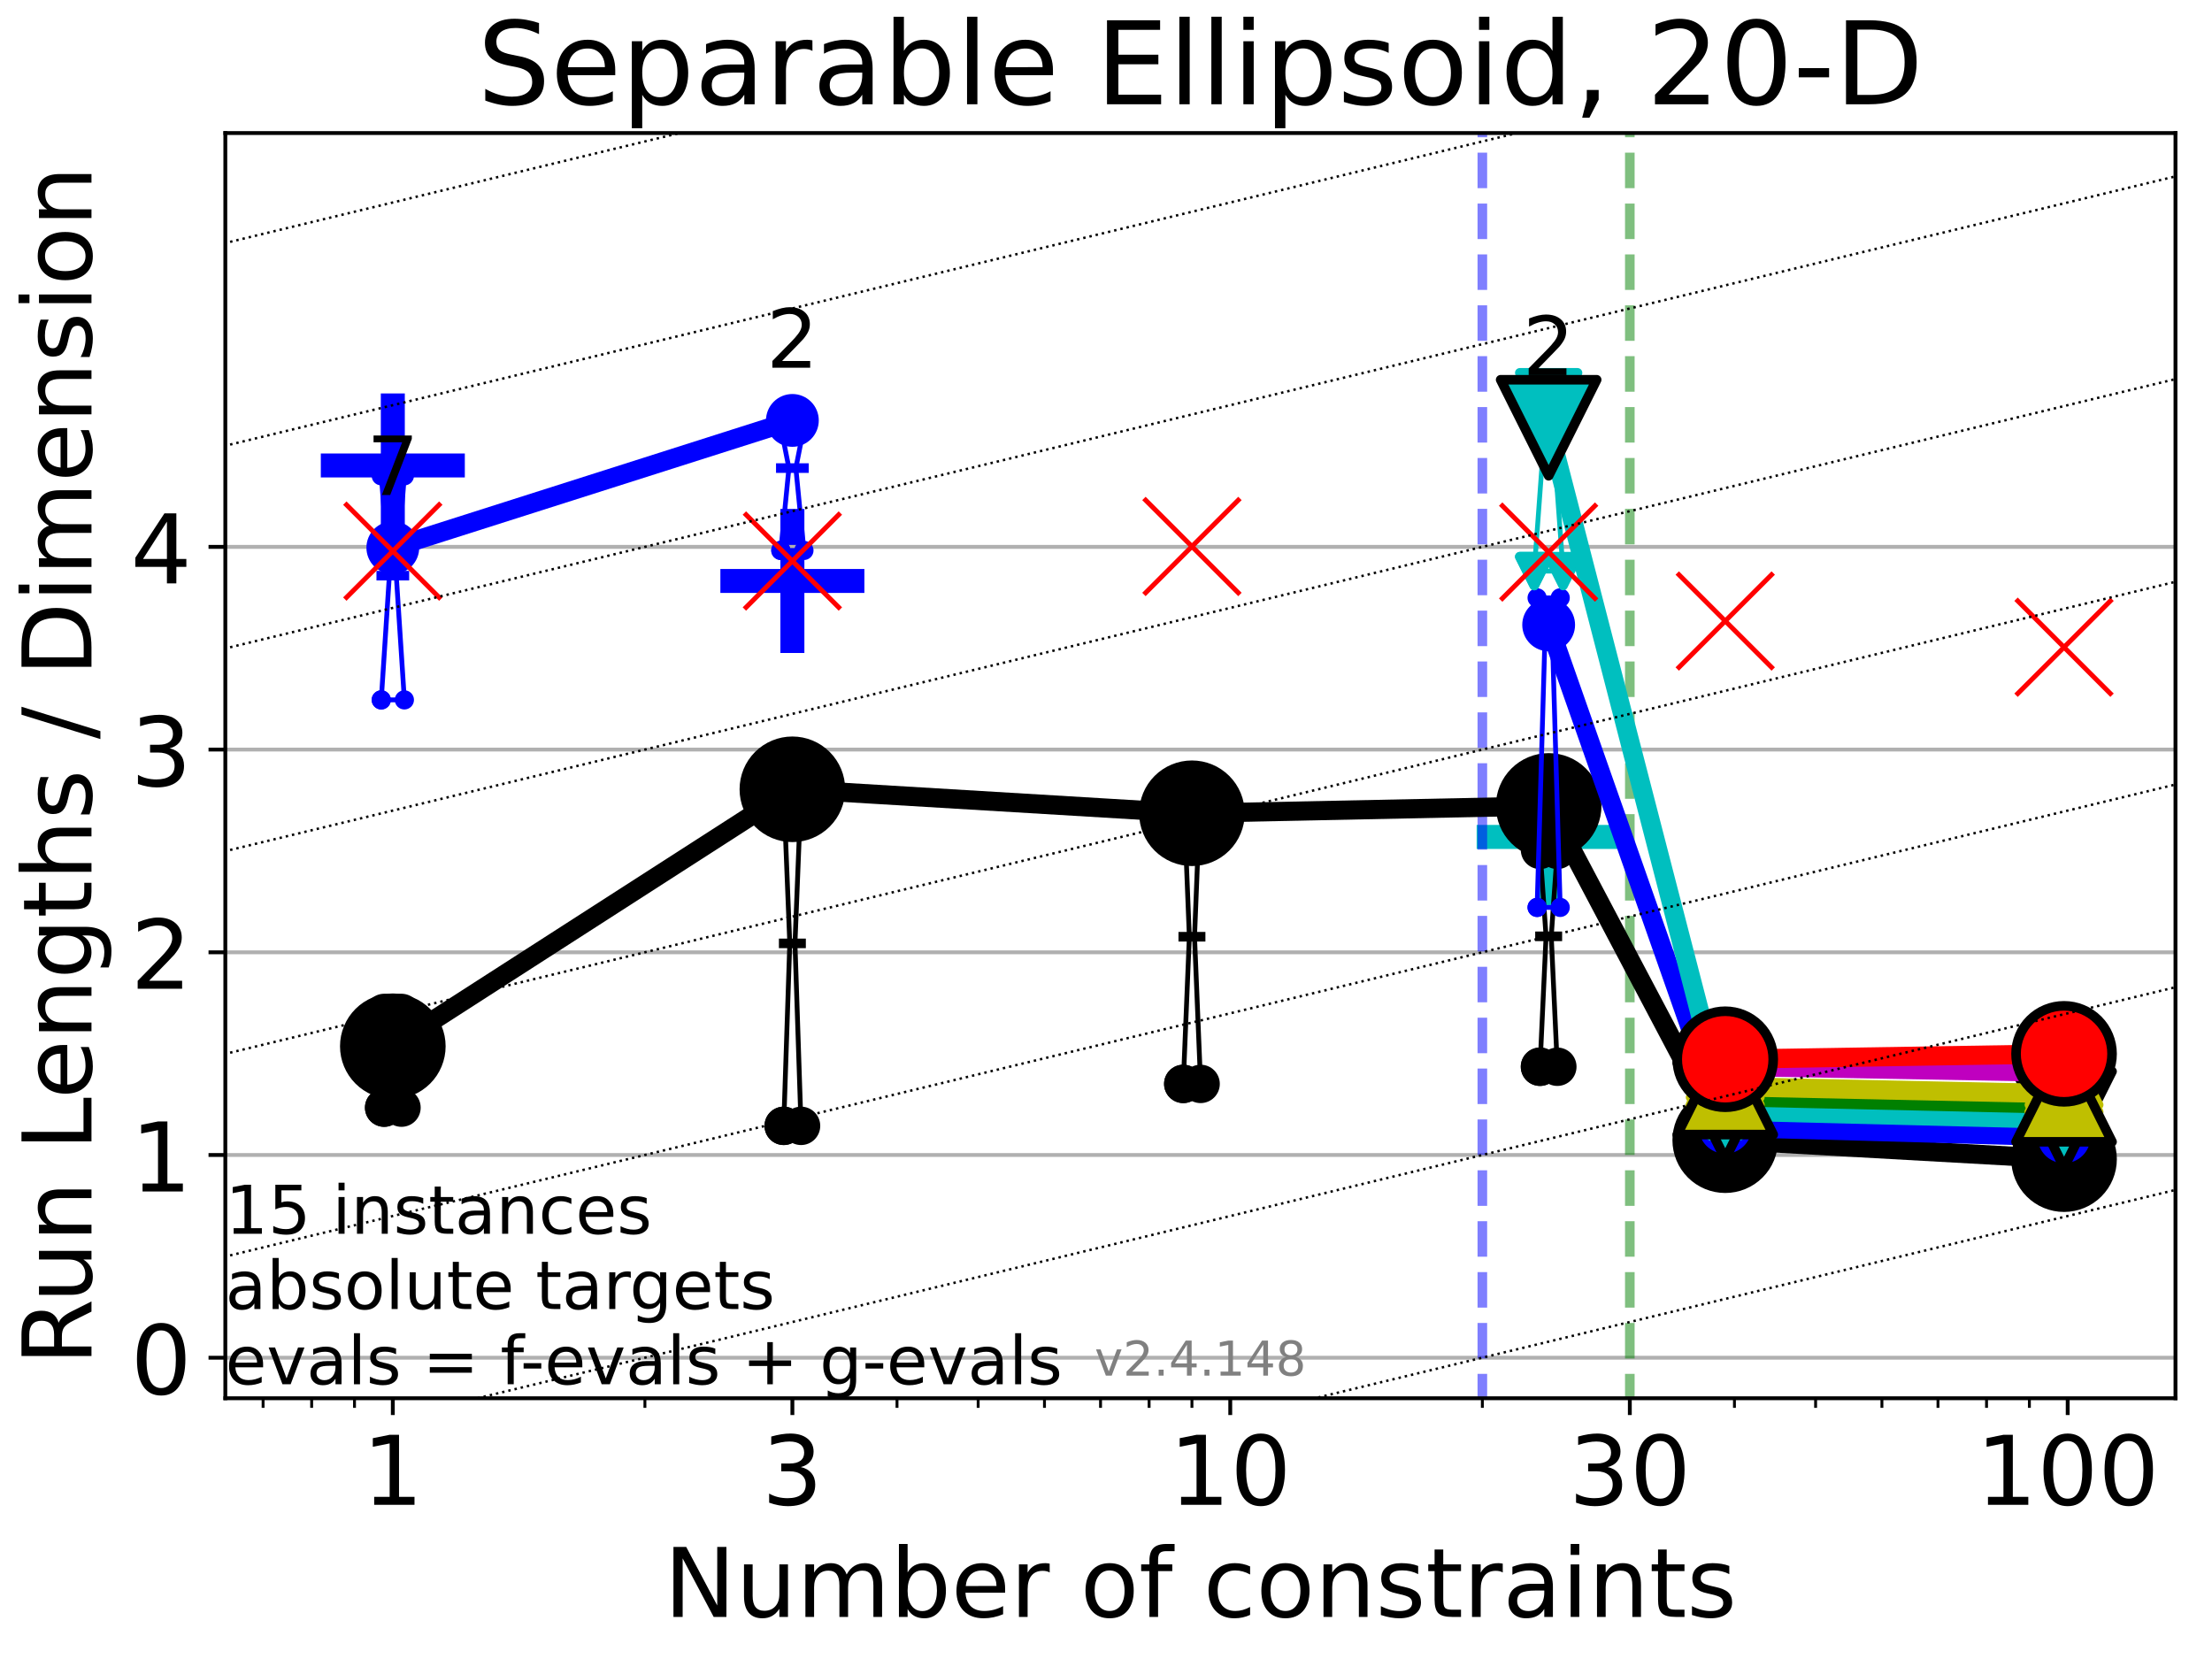 <?xml version="1.0" encoding="utf-8" standalone="no"?>
<!DOCTYPE svg PUBLIC "-//W3C//DTD SVG 1.1//EN"
  "http://www.w3.org/Graphics/SVG/1.1/DTD/svg11.dtd">
<!-- Created with matplotlib (https://matplotlib.org/) -->
<svg height="345.6pt" version="1.1" viewBox="0 0 460.8 345.6" width="460.8pt" xmlns="http://www.w3.org/2000/svg" xmlns:xlink="http://www.w3.org/1999/xlink">
 <defs>
  <style type="text/css">*{stroke-linecap:butt;stroke-linejoin:round;}</style>
 </defs>
 <g id="figure_1">
  <g id="patch_1">
   <path d="M 0 345.6 
L 460.8 345.6 
L 460.8 0 
L 0 0 
z
" style="fill:#ffffff;"/>
  </g>
  <g id="axes_1">
   <g id="patch_2">
    <path d="M 46.94 291.28 
L 453.192 291.28 
L 453.192 27.72 
L 46.94 27.72 
z
" style="fill:#ffffff;"/>
   </g>
   <g id="line2d_1">
    <defs>
     <path d="M -15 0 
L 15 0 
M 0 15 
L 0 -15 
" id="m572898f6a6" style="stroke:#0000ff;stroke-width:5;"/>
    </defs>
    <g clip-path="url(#p56c95cd89b)">
     <use style="fill:#0000ff;stroke:#0000ff;stroke-width:5;" x="165.067" xlink:href="#m572898f6a6" y="121.025"/>
    </g>
   </g>
   <g id="line2d_2">
    <g clip-path="url(#p56c95cd89b)">
     <use style="fill:#0000ff;stroke:#0000ff;stroke-width:5;" x="81.831" xlink:href="#m572898f6a6" y="96.964"/>
    </g>
   </g>
   <g id="line2d_3">
    <defs>
     <path d="M -15 0 
L 15 0 
M 0 15 
L 0 -15 
" id="m8cb4f8c0b3" style="stroke:#00bfbf;stroke-width:5;"/>
    </defs>
    <g clip-path="url(#p56c95cd89b)">
     <use style="fill:#00bfbf;stroke:#00bfbf;stroke-width:5;" x="322.614" xlink:href="#m8cb4f8c0b3" y="174.345"/>
    </g>
   </g>
   <g id="matplotlib.axis_1">
    <g id="xtick_1">
     <g id="line2d_4">
      <defs>
       <path d="M 0 0 
L 0 3.5 
" id="m36d3747ebb" style="stroke:#000000;stroke-width:0.8;"/>
      </defs>
      <g>
       <use style="stroke:#000000;stroke-width:0.8;" x="81.831" xlink:href="#m36d3747ebb" y="291.28"/>
      </g>
     </g>
     <g id="text_1">
      <!-- 1 -->
      <g transform="translate(75.468 313.477)scale(0.2 -0.2)">
       <defs>
        <path d="M 12.406 8.297 
L 28.516 8.297 
L 28.516 63.922 
L 10.984 60.406 
L 10.984 69.391 
L 28.422 72.906 
L 38.281 72.906 
L 38.281 8.297 
L 54.391 8.297 
L 54.391 0 
L 12.406 0 
z
" id="DejaVuSans-49"/>
       </defs>
       <use xlink:href="#DejaVuSans-49"/>
      </g>
     </g>
    </g>
    <g id="xtick_2">
     <g id="line2d_5">
      <g>
       <use style="stroke:#000000;stroke-width:0.8;" x="165.067" xlink:href="#m36d3747ebb" y="291.28"/>
      </g>
     </g>
     <g id="text_2">
      <!-- 3 -->
      <g transform="translate(158.704 313.477)scale(0.2 -0.2)">
       <defs>
        <path d="M 40.578 39.312 
Q 47.656 37.797 51.625 33 
Q 55.609 28.219 55.609 21.188 
Q 55.609 10.406 48.188 4.484 
Q 40.766 -1.422 27.094 -1.422 
Q 22.516 -1.422 17.656 -0.516 
Q 12.797 0.391 7.625 2.203 
L 7.625 11.719 
Q 11.719 9.328 16.594 8.109 
Q 21.484 6.891 26.812 6.891 
Q 36.078 6.891 40.938 10.547 
Q 45.797 14.203 45.797 21.188 
Q 45.797 27.641 41.281 31.266 
Q 36.766 34.906 28.719 34.906 
L 20.219 34.906 
L 20.219 43.016 
L 29.109 43.016 
Q 36.375 43.016 40.234 45.922 
Q 44.094 48.828 44.094 54.297 
Q 44.094 59.906 40.109 62.906 
Q 36.141 65.922 28.719 65.922 
Q 24.656 65.922 20.016 65.031 
Q 15.375 64.156 9.812 62.312 
L 9.812 71.094 
Q 15.438 72.656 20.344 73.438 
Q 25.25 74.219 29.594 74.219 
Q 40.828 74.219 47.359 69.109 
Q 53.906 64.016 53.906 55.328 
Q 53.906 49.266 50.438 45.094 
Q 46.969 40.922 40.578 39.312 
z
" id="DejaVuSans-51"/>
       </defs>
       <use xlink:href="#DejaVuSans-51"/>
      </g>
     </g>
    </g>
    <g id="xtick_3">
     <g id="line2d_6">
      <g>
       <use style="stroke:#000000;stroke-width:0.8;" x="256.285" xlink:href="#m36d3747ebb" y="291.28"/>
      </g>
     </g>
     <g id="text_3">
      <!-- 10 -->
      <g transform="translate(243.56 313.477)scale(0.2 -0.2)">
       <defs>
        <path d="M 31.781 66.406 
Q 24.172 66.406 20.328 58.906 
Q 16.5 51.422 16.5 36.375 
Q 16.5 21.391 20.328 13.891 
Q 24.172 6.391 31.781 6.391 
Q 39.453 6.391 43.281 13.891 
Q 47.125 21.391 47.125 36.375 
Q 47.125 51.422 43.281 58.906 
Q 39.453 66.406 31.781 66.406 
z
M 31.781 74.219 
Q 44.047 74.219 50.516 64.516 
Q 56.984 54.828 56.984 36.375 
Q 56.984 17.969 50.516 8.266 
Q 44.047 -1.422 31.781 -1.422 
Q 19.531 -1.422 13.062 8.266 
Q 6.594 17.969 6.594 36.375 
Q 6.594 54.828 13.062 64.516 
Q 19.531 74.219 31.781 74.219 
z
" id="DejaVuSans-48"/>
       </defs>
       <use xlink:href="#DejaVuSans-49"/>
       <use x="63.623" xlink:href="#DejaVuSans-48"/>
      </g>
     </g>
    </g>
    <g id="xtick_4">
     <g id="line2d_7">
      <g>
       <use style="stroke:#000000;stroke-width:0.8;" x="339.521" xlink:href="#m36d3747ebb" y="291.28"/>
      </g>
     </g>
     <g id="text_4">
      <!-- 30 -->
      <g transform="translate(326.796 313.477)scale(0.2 -0.2)">
       <use xlink:href="#DejaVuSans-51"/>
       <use x="63.623" xlink:href="#DejaVuSans-48"/>
      </g>
     </g>
    </g>
    <g id="xtick_5">
     <g id="line2d_8">
      <g>
       <use style="stroke:#000000;stroke-width:0.8;" x="430.739" xlink:href="#m36d3747ebb" y="291.28"/>
      </g>
     </g>
     <g id="text_5">
      <!-- 100 -->
      <g transform="translate(411.652 313.477)scale(0.2 -0.2)">
       <use xlink:href="#DejaVuSans-49"/>
       <use x="63.623" xlink:href="#DejaVuSans-48"/>
       <use x="127.246" xlink:href="#DejaVuSans-48"/>
      </g>
     </g>
    </g>
    <g id="xtick_6">
     <g id="line2d_9">
      <defs>
       <path d="M 0 0 
L 0 2 
" id="ma34f5a926a" style="stroke:#000000;stroke-width:0.6;"/>
      </defs>
      <g>
       <use style="stroke:#000000;stroke-width:0.6;" x="54.808" xlink:href="#ma34f5a926a" y="291.28"/>
      </g>
     </g>
    </g>
    <g id="xtick_7">
     <g id="line2d_10">
      <g>
       <use style="stroke:#000000;stroke-width:0.6;" x="64.924" xlink:href="#ma34f5a926a" y="291.28"/>
      </g>
     </g>
    </g>
    <g id="xtick_8">
     <g id="line2d_11">
      <g>
       <use style="stroke:#000000;stroke-width:0.6;" x="73.848" xlink:href="#ma34f5a926a" y="291.28"/>
      </g>
     </g>
    </g>
    <g id="xtick_9">
     <g id="line2d_12">
      <g>
       <use style="stroke:#000000;stroke-width:0.6;" x="134.347" xlink:href="#ma34f5a926a" y="291.28"/>
      </g>
     </g>
    </g>
    <g id="xtick_10">
     <g id="line2d_13">
      <g>
       <use style="stroke:#000000;stroke-width:0.6;" x="186.863" xlink:href="#ma34f5a926a" y="291.28"/>
      </g>
     </g>
    </g>
    <g id="xtick_11">
     <g id="line2d_14">
      <g>
       <use style="stroke:#000000;stroke-width:0.6;" x="203.769" xlink:href="#ma34f5a926a" y="291.28"/>
      </g>
     </g>
    </g>
    <g id="xtick_12">
     <g id="line2d_15">
      <g>
       <use style="stroke:#000000;stroke-width:0.6;" x="217.583" xlink:href="#ma34f5a926a" y="291.28"/>
      </g>
     </g>
    </g>
    <g id="xtick_13">
     <g id="line2d_16">
      <g>
       <use style="stroke:#000000;stroke-width:0.6;" x="229.262" xlink:href="#ma34f5a926a" y="291.28"/>
      </g>
     </g>
    </g>
    <g id="xtick_14">
     <g id="line2d_17">
      <g>
       <use style="stroke:#000000;stroke-width:0.6;" x="239.379" xlink:href="#ma34f5a926a" y="291.28"/>
      </g>
     </g>
    </g>
    <g id="xtick_15">
     <g id="line2d_18">
      <g>
       <use style="stroke:#000000;stroke-width:0.6;" x="248.302" xlink:href="#ma34f5a926a" y="291.28"/>
      </g>
     </g>
    </g>
    <g id="xtick_16">
     <g id="line2d_19">
      <g>
       <use style="stroke:#000000;stroke-width:0.6;" x="308.801" xlink:href="#ma34f5a926a" y="291.28"/>
      </g>
     </g>
    </g>
    <g id="xtick_17">
     <g id="line2d_20">
      <g>
       <use style="stroke:#000000;stroke-width:0.6;" x="361.317" xlink:href="#ma34f5a926a" y="291.28"/>
      </g>
     </g>
    </g>
    <g id="xtick_18">
     <g id="line2d_21">
      <g>
       <use style="stroke:#000000;stroke-width:0.6;" x="378.223" xlink:href="#ma34f5a926a" y="291.28"/>
      </g>
     </g>
    </g>
    <g id="xtick_19">
     <g id="line2d_22">
      <g>
       <use style="stroke:#000000;stroke-width:0.6;" x="392.037" xlink:href="#ma34f5a926a" y="291.28"/>
      </g>
     </g>
    </g>
    <g id="xtick_20">
     <g id="line2d_23">
      <g>
       <use style="stroke:#000000;stroke-width:0.6;" x="403.716" xlink:href="#ma34f5a926a" y="291.28"/>
      </g>
     </g>
    </g>
    <g id="xtick_21">
     <g id="line2d_24">
      <g>
       <use style="stroke:#000000;stroke-width:0.6;" x="413.833" xlink:href="#ma34f5a926a" y="291.28"/>
      </g>
     </g>
    </g>
    <g id="xtick_22">
     <g id="line2d_25">
      <g>
       <use style="stroke:#000000;stroke-width:0.6;" x="422.757" xlink:href="#ma34f5a926a" y="291.28"/>
      </g>
     </g>
    </g>
    <g id="text_6">
     <!-- Number of constraints -->
     <g transform="translate(138.33 336.833)scale(0.2 -0.2)">
      <defs>
       <path d="M 9.812 72.906 
L 23.094 72.906 
L 55.422 11.922 
L 55.422 72.906 
L 64.984 72.906 
L 64.984 0 
L 51.703 0 
L 19.391 60.984 
L 19.391 0 
L 9.812 0 
z
" id="DejaVuSans-78"/>
       <path d="M 8.5 21.578 
L 8.5 54.688 
L 17.484 54.688 
L 17.484 21.922 
Q 17.484 14.156 20.5 10.266 
Q 23.531 6.391 29.594 6.391 
Q 36.859 6.391 41.078 11.031 
Q 45.312 15.672 45.312 23.688 
L 45.312 54.688 
L 54.297 54.688 
L 54.297 0 
L 45.312 0 
L 45.312 8.406 
Q 42.047 3.422 37.719 1 
Q 33.406 -1.422 27.688 -1.422 
Q 18.266 -1.422 13.375 4.438 
Q 8.5 10.297 8.5 21.578 
z
M 31.109 56 
z
" id="DejaVuSans-117"/>
       <path d="M 52 44.188 
Q 55.375 50.25 60.062 53.125 
Q 64.75 56 71.094 56 
Q 79.641 56 84.281 50.016 
Q 88.922 44.047 88.922 33.016 
L 88.922 0 
L 79.891 0 
L 79.891 32.719 
Q 79.891 40.578 77.094 44.375 
Q 74.312 48.188 68.609 48.188 
Q 61.625 48.188 57.562 43.547 
Q 53.516 38.922 53.516 30.906 
L 53.516 0 
L 44.484 0 
L 44.484 32.719 
Q 44.484 40.625 41.703 44.406 
Q 38.922 48.188 33.109 48.188 
Q 26.219 48.188 22.156 43.531 
Q 18.109 38.875 18.109 30.906 
L 18.109 0 
L 9.078 0 
L 9.078 54.688 
L 18.109 54.688 
L 18.109 46.188 
Q 21.188 51.219 25.484 53.609 
Q 29.781 56 35.688 56 
Q 41.656 56 45.828 52.969 
Q 50 49.953 52 44.188 
z
" id="DejaVuSans-109"/>
       <path d="M 48.688 27.297 
Q 48.688 37.203 44.609 42.844 
Q 40.531 48.484 33.406 48.484 
Q 26.266 48.484 22.188 42.844 
Q 18.109 37.203 18.109 27.297 
Q 18.109 17.391 22.188 11.75 
Q 26.266 6.109 33.406 6.109 
Q 40.531 6.109 44.609 11.75 
Q 48.688 17.391 48.688 27.297 
z
M 18.109 46.391 
Q 20.953 51.266 25.266 53.625 
Q 29.594 56 35.594 56 
Q 45.562 56 51.781 48.094 
Q 58.016 40.188 58.016 27.297 
Q 58.016 14.406 51.781 6.484 
Q 45.562 -1.422 35.594 -1.422 
Q 29.594 -1.422 25.266 0.953 
Q 20.953 3.328 18.109 8.203 
L 18.109 0 
L 9.078 0 
L 9.078 75.984 
L 18.109 75.984 
z
" id="DejaVuSans-98"/>
       <path d="M 56.203 29.594 
L 56.203 25.203 
L 14.891 25.203 
Q 15.484 15.922 20.484 11.062 
Q 25.484 6.203 34.422 6.203 
Q 39.594 6.203 44.453 7.469 
Q 49.312 8.734 54.109 11.281 
L 54.109 2.781 
Q 49.266 0.734 44.188 -0.344 
Q 39.109 -1.422 33.891 -1.422 
Q 20.797 -1.422 13.156 6.188 
Q 5.516 13.812 5.516 26.812 
Q 5.516 40.234 12.766 48.109 
Q 20.016 56 32.328 56 
Q 43.359 56 49.781 48.891 
Q 56.203 41.797 56.203 29.594 
z
M 47.219 32.234 
Q 47.125 39.594 43.094 43.984 
Q 39.062 48.391 32.422 48.391 
Q 24.906 48.391 20.391 44.141 
Q 15.875 39.891 15.188 32.172 
z
" id="DejaVuSans-101"/>
       <path d="M 41.109 46.297 
Q 39.594 47.172 37.812 47.578 
Q 36.031 48 33.891 48 
Q 26.266 48 22.188 43.047 
Q 18.109 38.094 18.109 28.812 
L 18.109 0 
L 9.078 0 
L 9.078 54.688 
L 18.109 54.688 
L 18.109 46.188 
Q 20.953 51.172 25.484 53.578 
Q 30.031 56 36.531 56 
Q 37.453 56 38.578 55.875 
Q 39.703 55.766 41.062 55.516 
z
" id="DejaVuSans-114"/>
       <path id="DejaVuSans-32"/>
       <path d="M 30.609 48.391 
Q 23.391 48.391 19.188 42.75 
Q 14.984 37.109 14.984 27.297 
Q 14.984 17.484 19.156 11.844 
Q 23.344 6.203 30.609 6.203 
Q 37.797 6.203 41.984 11.859 
Q 46.188 17.531 46.188 27.297 
Q 46.188 37.016 41.984 42.703 
Q 37.797 48.391 30.609 48.391 
z
M 30.609 56 
Q 42.328 56 49.016 48.375 
Q 55.719 40.766 55.719 27.297 
Q 55.719 13.875 49.016 6.219 
Q 42.328 -1.422 30.609 -1.422 
Q 18.844 -1.422 12.172 6.219 
Q 5.516 13.875 5.516 27.297 
Q 5.516 40.766 12.172 48.375 
Q 18.844 56 30.609 56 
z
" id="DejaVuSans-111"/>
       <path d="M 37.109 75.984 
L 37.109 68.5 
L 28.516 68.5 
Q 23.688 68.5 21.797 66.547 
Q 19.922 64.594 19.922 59.516 
L 19.922 54.688 
L 34.719 54.688 
L 34.719 47.703 
L 19.922 47.703 
L 19.922 0 
L 10.891 0 
L 10.891 47.703 
L 2.297 47.703 
L 2.297 54.688 
L 10.891 54.688 
L 10.891 58.5 
Q 10.891 67.625 15.141 71.797 
Q 19.391 75.984 28.609 75.984 
z
" id="DejaVuSans-102"/>
       <path d="M 48.781 52.594 
L 48.781 44.188 
Q 44.969 46.297 41.141 47.344 
Q 37.312 48.391 33.406 48.391 
Q 24.656 48.391 19.812 42.844 
Q 14.984 37.312 14.984 27.297 
Q 14.984 17.281 19.812 11.734 
Q 24.656 6.203 33.406 6.203 
Q 37.312 6.203 41.141 7.25 
Q 44.969 8.297 48.781 10.406 
L 48.781 2.094 
Q 45.016 0.344 40.984 -0.531 
Q 36.969 -1.422 32.422 -1.422 
Q 20.062 -1.422 12.781 6.344 
Q 5.516 14.109 5.516 27.297 
Q 5.516 40.672 12.859 48.328 
Q 20.219 56 33.016 56 
Q 37.156 56 41.109 55.141 
Q 45.062 54.297 48.781 52.594 
z
" id="DejaVuSans-99"/>
       <path d="M 54.891 33.016 
L 54.891 0 
L 45.906 0 
L 45.906 32.719 
Q 45.906 40.484 42.875 44.328 
Q 39.844 48.188 33.797 48.188 
Q 26.516 48.188 22.312 43.547 
Q 18.109 38.922 18.109 30.906 
L 18.109 0 
L 9.078 0 
L 9.078 54.688 
L 18.109 54.688 
L 18.109 46.188 
Q 21.344 51.125 25.703 53.562 
Q 30.078 56 35.797 56 
Q 45.219 56 50.047 50.172 
Q 54.891 44.344 54.891 33.016 
z
" id="DejaVuSans-110"/>
       <path d="M 44.281 53.078 
L 44.281 44.578 
Q 40.484 46.531 36.375 47.5 
Q 32.281 48.484 27.875 48.484 
Q 21.188 48.484 17.844 46.438 
Q 14.5 44.391 14.5 40.281 
Q 14.5 37.156 16.891 35.375 
Q 19.281 33.594 26.516 31.984 
L 29.594 31.297 
Q 39.156 29.25 43.188 25.516 
Q 47.219 21.781 47.219 15.094 
Q 47.219 7.469 41.188 3.016 
Q 35.156 -1.422 24.609 -1.422 
Q 20.219 -1.422 15.453 -0.562 
Q 10.688 0.297 5.422 2 
L 5.422 11.281 
Q 10.406 8.688 15.234 7.391 
Q 20.062 6.109 24.812 6.109 
Q 31.156 6.109 34.562 8.281 
Q 37.984 10.453 37.984 14.406 
Q 37.984 18.062 35.516 20.016 
Q 33.062 21.969 24.703 23.781 
L 21.578 24.516 
Q 13.234 26.266 9.516 29.906 
Q 5.812 33.547 5.812 39.891 
Q 5.812 47.609 11.281 51.797 
Q 16.75 56 26.812 56 
Q 31.781 56 36.172 55.266 
Q 40.578 54.547 44.281 53.078 
z
" id="DejaVuSans-115"/>
       <path d="M 18.312 70.219 
L 18.312 54.688 
L 36.812 54.688 
L 36.812 47.703 
L 18.312 47.703 
L 18.312 18.016 
Q 18.312 11.328 20.141 9.422 
Q 21.969 7.516 27.594 7.516 
L 36.812 7.516 
L 36.812 0 
L 27.594 0 
Q 17.188 0 13.234 3.875 
Q 9.281 7.766 9.281 18.016 
L 9.281 47.703 
L 2.688 47.703 
L 2.688 54.688 
L 9.281 54.688 
L 9.281 70.219 
z
" id="DejaVuSans-116"/>
       <path d="M 34.281 27.484 
Q 23.391 27.484 19.188 25 
Q 14.984 22.516 14.984 16.5 
Q 14.984 11.719 18.141 8.906 
Q 21.297 6.109 26.703 6.109 
Q 34.188 6.109 38.703 11.406 
Q 43.219 16.703 43.219 25.484 
L 43.219 27.484 
z
M 52.203 31.203 
L 52.203 0 
L 43.219 0 
L 43.219 8.297 
Q 40.141 3.328 35.547 0.953 
Q 30.953 -1.422 24.312 -1.422 
Q 15.922 -1.422 10.953 3.297 
Q 6 8.016 6 15.922 
Q 6 25.141 12.172 29.828 
Q 18.359 34.516 30.609 34.516 
L 43.219 34.516 
L 43.219 35.406 
Q 43.219 41.609 39.141 45 
Q 35.062 48.391 27.688 48.391 
Q 23 48.391 18.547 47.266 
Q 14.109 46.141 10.016 43.891 
L 10.016 52.203 
Q 14.938 54.109 19.578 55.047 
Q 24.219 56 28.609 56 
Q 40.484 56 46.344 49.844 
Q 52.203 43.703 52.203 31.203 
z
" id="DejaVuSans-97"/>
       <path d="M 9.422 54.688 
L 18.406 54.688 
L 18.406 0 
L 9.422 0 
z
M 9.422 75.984 
L 18.406 75.984 
L 18.406 64.594 
L 9.422 64.594 
z
" id="DejaVuSans-105"/>
      </defs>
      <use xlink:href="#DejaVuSans-78"/>
      <use x="74.805" xlink:href="#DejaVuSans-117"/>
      <use x="138.184" xlink:href="#DejaVuSans-109"/>
      <use x="235.596" xlink:href="#DejaVuSans-98"/>
      <use x="299.072" xlink:href="#DejaVuSans-101"/>
      <use x="360.596" xlink:href="#DejaVuSans-114"/>
      <use x="401.709" xlink:href="#DejaVuSans-32"/>
      <use x="433.496" xlink:href="#DejaVuSans-111"/>
      <use x="494.678" xlink:href="#DejaVuSans-102"/>
      <use x="529.883" xlink:href="#DejaVuSans-32"/>
      <use x="561.67" xlink:href="#DejaVuSans-99"/>
      <use x="616.65" xlink:href="#DejaVuSans-111"/>
      <use x="677.832" xlink:href="#DejaVuSans-110"/>
      <use x="741.211" xlink:href="#DejaVuSans-115"/>
      <use x="793.311" xlink:href="#DejaVuSans-116"/>
      <use x="832.52" xlink:href="#DejaVuSans-114"/>
      <use x="873.633" xlink:href="#DejaVuSans-97"/>
      <use x="934.912" xlink:href="#DejaVuSans-105"/>
      <use x="962.695" xlink:href="#DejaVuSans-110"/>
      <use x="1026.074" xlink:href="#DejaVuSans-116"/>
      <use x="1065.283" xlink:href="#DejaVuSans-115"/>
     </g>
    </g>
   </g>
   <g id="matplotlib.axis_2">
    <g id="ytick_1">
     <g id="line2d_26">
      <path clip-path="url(#p56c95cd89b)" d="M 46.94 282.834 
L 453.192 282.834 
" style="fill:none;stroke:#b0b0b0;stroke-linecap:square;stroke-width:0.8;"/>
     </g>
     <g id="line2d_27">
      <defs>
       <path d="M 0 0 
L -3.5 0 
" id="m038585f2c8" style="stroke:#000000;stroke-width:0.8;"/>
      </defs>
      <g>
       <use style="stroke:#000000;stroke-width:0.8;" x="46.94" xlink:href="#m038585f2c8" y="282.834"/>
      </g>
     </g>
     <g id="text_7">
      <!-- 0 -->
      <g transform="translate(27.215 290.433)scale(0.2 -0.2)">
       <use xlink:href="#DejaVuSans-48"/>
      </g>
     </g>
    </g>
    <g id="ytick_2">
     <g id="line2d_28">
      <path clip-path="url(#p56c95cd89b)" d="M 46.94 240.607 
L 453.192 240.607 
" style="fill:none;stroke:#b0b0b0;stroke-linecap:square;stroke-width:0.8;"/>
     </g>
     <g id="line2d_29">
      <g>
       <use style="stroke:#000000;stroke-width:0.8;" x="46.94" xlink:href="#m038585f2c8" y="240.607"/>
      </g>
     </g>
     <g id="text_8">
      <!-- 1 -->
      <g transform="translate(27.215 248.205)scale(0.2 -0.2)">
       <use xlink:href="#DejaVuSans-49"/>
      </g>
     </g>
    </g>
    <g id="ytick_3">
     <g id="line2d_30">
      <path clip-path="url(#p56c95cd89b)" d="M 46.94 198.379 
L 453.192 198.379 
" style="fill:none;stroke:#b0b0b0;stroke-linecap:square;stroke-width:0.8;"/>
     </g>
     <g id="line2d_31">
      <g>
       <use style="stroke:#000000;stroke-width:0.8;" x="46.94" xlink:href="#m038585f2c8" y="198.379"/>
      </g>
     </g>
     <g id="text_9">
      <!-- 2 -->
      <g transform="translate(27.215 205.977)scale(0.2 -0.2)">
       <defs>
        <path d="M 19.188 8.297 
L 53.609 8.297 
L 53.609 0 
L 7.328 0 
L 7.328 8.297 
Q 12.938 14.109 22.625 23.891 
Q 32.328 33.688 34.812 36.531 
Q 39.547 41.844 41.422 45.531 
Q 43.312 49.219 43.312 52.781 
Q 43.312 58.594 39.234 62.25 
Q 35.156 65.922 28.609 65.922 
Q 23.969 65.922 18.812 64.312 
Q 13.672 62.703 7.812 59.422 
L 7.812 69.391 
Q 13.766 71.781 18.938 73 
Q 24.125 74.219 28.422 74.219 
Q 39.75 74.219 46.484 68.547 
Q 53.219 62.891 53.219 53.422 
Q 53.219 48.922 51.531 44.891 
Q 49.859 40.875 45.406 35.406 
Q 44.188 33.984 37.641 27.219 
Q 31.109 20.453 19.188 8.297 
z
" id="DejaVuSans-50"/>
       </defs>
       <use xlink:href="#DejaVuSans-50"/>
      </g>
     </g>
    </g>
    <g id="ytick_4">
     <g id="line2d_32">
      <path clip-path="url(#p56c95cd89b)" d="M 46.94 156.151 
L 453.192 156.151 
" style="fill:none;stroke:#b0b0b0;stroke-linecap:square;stroke-width:0.8;"/>
     </g>
     <g id="line2d_33">
      <g>
       <use style="stroke:#000000;stroke-width:0.8;" x="46.94" xlink:href="#m038585f2c8" y="156.151"/>
      </g>
     </g>
     <g id="text_10">
      <!-- 3 -->
      <g transform="translate(27.215 163.75)scale(0.2 -0.2)">
       <use xlink:href="#DejaVuSans-51"/>
      </g>
     </g>
    </g>
    <g id="ytick_5">
     <g id="line2d_34">
      <path clip-path="url(#p56c95cd89b)" d="M 46.94 113.923 
L 453.192 113.923 
" style="fill:none;stroke:#b0b0b0;stroke-linecap:square;stroke-width:0.8;"/>
     </g>
     <g id="line2d_35">
      <g>
       <use style="stroke:#000000;stroke-width:0.8;" x="46.94" xlink:href="#m038585f2c8" y="113.923"/>
      </g>
     </g>
     <g id="text_11">
      <!-- 4 -->
      <g transform="translate(27.215 121.522)scale(0.2 -0.2)">
       <defs>
        <path d="M 37.797 64.312 
L 12.891 25.391 
L 37.797 25.391 
z
M 35.203 72.906 
L 47.609 72.906 
L 47.609 25.391 
L 58.016 25.391 
L 58.016 17.188 
L 47.609 17.188 
L 47.609 0 
L 37.797 0 
L 37.797 17.188 
L 4.891 17.188 
L 4.891 26.703 
z
" id="DejaVuSans-52"/>
       </defs>
       <use xlink:href="#DejaVuSans-52"/>
      </g>
     </g>
    </g>
    <g id="text_12">
     <!-- Run Lengths / Dimension -->
     <g transform="translate(19.056 284.433)rotate(-90)scale(0.2 -0.2)">
      <defs>
       <path d="M 44.391 34.188 
Q 47.562 33.109 50.562 29.594 
Q 53.562 26.078 56.594 19.922 
L 66.609 0 
L 56 0 
L 46.688 18.703 
Q 43.062 26.031 39.672 28.422 
Q 36.281 30.812 30.422 30.812 
L 19.672 30.812 
L 19.672 0 
L 9.812 0 
L 9.812 72.906 
L 32.078 72.906 
Q 44.578 72.906 50.734 67.672 
Q 56.891 62.453 56.891 51.906 
Q 56.891 45.016 53.688 40.469 
Q 50.484 35.938 44.391 34.188 
z
M 19.672 64.797 
L 19.672 38.922 
L 32.078 38.922 
Q 39.203 38.922 42.844 42.219 
Q 46.484 45.516 46.484 51.906 
Q 46.484 58.297 42.844 61.547 
Q 39.203 64.797 32.078 64.797 
z
" id="DejaVuSans-82"/>
       <path d="M 9.812 72.906 
L 19.672 72.906 
L 19.672 8.297 
L 55.172 8.297 
L 55.172 0 
L 9.812 0 
z
" id="DejaVuSans-76"/>
       <path d="M 45.406 27.984 
Q 45.406 37.75 41.375 43.109 
Q 37.359 48.484 30.078 48.484 
Q 22.859 48.484 18.828 43.109 
Q 14.797 37.75 14.797 27.984 
Q 14.797 18.266 18.828 12.891 
Q 22.859 7.516 30.078 7.516 
Q 37.359 7.516 41.375 12.891 
Q 45.406 18.266 45.406 27.984 
z
M 54.391 6.781 
Q 54.391 -7.172 48.188 -13.984 
Q 42 -20.797 29.203 -20.797 
Q 24.469 -20.797 20.266 -20.094 
Q 16.062 -19.391 12.109 -17.922 
L 12.109 -9.188 
Q 16.062 -11.328 19.922 -12.344 
Q 23.781 -13.375 27.781 -13.375 
Q 36.625 -13.375 41.016 -8.766 
Q 45.406 -4.156 45.406 5.172 
L 45.406 9.625 
Q 42.625 4.781 38.281 2.391 
Q 33.938 0 27.875 0 
Q 17.828 0 11.672 7.656 
Q 5.516 15.328 5.516 27.984 
Q 5.516 40.672 11.672 48.328 
Q 17.828 56 27.875 56 
Q 33.938 56 38.281 53.609 
Q 42.625 51.219 45.406 46.391 
L 45.406 54.688 
L 54.391 54.688 
z
" id="DejaVuSans-103"/>
       <path d="M 54.891 33.016 
L 54.891 0 
L 45.906 0 
L 45.906 32.719 
Q 45.906 40.484 42.875 44.328 
Q 39.844 48.188 33.797 48.188 
Q 26.516 48.188 22.312 43.547 
Q 18.109 38.922 18.109 30.906 
L 18.109 0 
L 9.078 0 
L 9.078 75.984 
L 18.109 75.984 
L 18.109 46.188 
Q 21.344 51.125 25.703 53.562 
Q 30.078 56 35.797 56 
Q 45.219 56 50.047 50.172 
Q 54.891 44.344 54.891 33.016 
z
" id="DejaVuSans-104"/>
       <path d="M 25.391 72.906 
L 33.688 72.906 
L 8.297 -9.281 
L 0 -9.281 
z
" id="DejaVuSans-47"/>
       <path d="M 19.672 64.797 
L 19.672 8.109 
L 31.594 8.109 
Q 46.688 8.109 53.688 14.938 
Q 60.688 21.781 60.688 36.531 
Q 60.688 51.172 53.688 57.984 
Q 46.688 64.797 31.594 64.797 
z
M 9.812 72.906 
L 30.078 72.906 
Q 51.266 72.906 61.172 64.094 
Q 71.094 55.281 71.094 36.531 
Q 71.094 17.672 61.125 8.828 
Q 51.172 0 30.078 0 
L 9.812 0 
z
" id="DejaVuSans-68"/>
      </defs>
      <use xlink:href="#DejaVuSans-82"/>
      <use x="64.982" xlink:href="#DejaVuSans-117"/>
      <use x="128.361" xlink:href="#DejaVuSans-110"/>
      <use x="191.74" xlink:href="#DejaVuSans-32"/>
      <use x="223.527" xlink:href="#DejaVuSans-76"/>
      <use x="277.49" xlink:href="#DejaVuSans-101"/>
      <use x="339.014" xlink:href="#DejaVuSans-110"/>
      <use x="402.393" xlink:href="#DejaVuSans-103"/>
      <use x="465.869" xlink:href="#DejaVuSans-116"/>
      <use x="505.078" xlink:href="#DejaVuSans-104"/>
      <use x="568.457" xlink:href="#DejaVuSans-115"/>
      <use x="620.557" xlink:href="#DejaVuSans-32"/>
      <use x="652.344" xlink:href="#DejaVuSans-47"/>
      <use x="686.035" xlink:href="#DejaVuSans-32"/>
      <use x="717.822" xlink:href="#DejaVuSans-68"/>
      <use x="794.824" xlink:href="#DejaVuSans-105"/>
      <use x="822.607" xlink:href="#DejaVuSans-109"/>
      <use x="920.02" xlink:href="#DejaVuSans-101"/>
      <use x="981.543" xlink:href="#DejaVuSans-110"/>
      <use x="1044.922" xlink:href="#DejaVuSans-115"/>
      <use x="1097.021" xlink:href="#DejaVuSans-105"/>
      <use x="1124.805" xlink:href="#DejaVuSans-111"/>
      <use x="1185.986" xlink:href="#DejaVuSans-110"/>
     </g>
    </g>
   </g>
   <g id="LineCollection_1">
    <path clip-path="url(#p56c95cd89b)" d="M 308.801 346.6 
L 308.801 27.72 
" style="fill:none;stroke:#0000ff;stroke-dasharray:7.4,3.2;stroke-dashoffset:0;stroke-opacity:0.5;stroke-width:2;"/>
   </g>
   <g id="LineCollection_2">
    <path clip-path="url(#p56c95cd89b)" d="M 339.521 346.6 
L 339.521 27.72 
" style="fill:none;stroke:#008000;stroke-dasharray:7.4,3.2;stroke-dashoffset:0;stroke-opacity:0.5;stroke-width:2;"/>
   </g>
   <g id="line2d_36">
    <path clip-path="url(#p56c95cd89b)" d="M 80.026 230.741 
L 81.289 228.453 
L 80.026 211.018 
L 83.636 211.018 
L 82.372 228.453 
L 83.636 230.741 
L 80.026 230.741 
" style="fill:none;stroke:#000000;stroke-linecap:square;"/>
   </g>
   <g id="line2d_37">
    <path clip-path="url(#p56c95cd89b)" d="M 80.026 230.741 
L 83.636 230.741 
L 83.636 211.018 
L 80.026 211.018 
L 80.026 230.741 
" style="fill:none;"/>
    <defs>
     <path d="M 0 3 
C 0.796 3 1.559 2.684 2.121 2.121 
C 2.684 1.559 3 0.796 3 0 
C 3 -0.796 2.684 -1.559 2.121 -2.121 
C 1.559 -2.684 0.796 -3 0 -3 
C -0.796 -3 -1.559 -2.684 -2.121 -2.121 
C -2.684 -1.559 -3 -0.796 -3 0 
C -3 0.796 -2.684 1.559 -2.121 2.121 
C -1.559 2.684 -0.796 3 0 3 
z
" id="mc23f5303d7" style="stroke:#000000;stroke-width:2;"/>
    </defs>
    <g clip-path="url(#p56c95cd89b)">
     <use style="stroke:#000000;stroke-width:2;" x="80.026" xlink:href="#mc23f5303d7" y="230.741"/>
     <use style="stroke:#000000;stroke-width:2;" x="83.636" xlink:href="#mc23f5303d7" y="230.741"/>
     <use style="stroke:#000000;stroke-width:2;" x="83.636" xlink:href="#mc23f5303d7" y="211.018"/>
     <use style="stroke:#000000;stroke-width:2;" x="80.026" xlink:href="#mc23f5303d7" y="211.018"/>
     <use style="stroke:#000000;stroke-width:2;" x="80.026" xlink:href="#mc23f5303d7" y="230.741"/>
    </g>
   </g>
   <g id="line2d_38">
    <path clip-path="url(#p56c95cd89b)" d="M 80.026 228.453 
L 83.636 228.453 
" style="fill:none;stroke:#000000;stroke-linecap:square;stroke-width:2;"/>
   </g>
   <g id="line2d_39">
    <path clip-path="url(#p56c95cd89b)" d="M 163.261 234.535 
L 164.525 196.523 
L 163.261 165.008 
L 166.872 165.008 
L 165.608 196.523 
L 166.872 234.535 
L 163.261 234.535 
" style="fill:none;stroke:#000000;stroke-linecap:square;"/>
   </g>
   <g id="line2d_40">
    <path clip-path="url(#p56c95cd89b)" d="M 163.261 234.535 
L 166.872 234.535 
L 166.872 165.008 
L 163.261 165.008 
L 163.261 234.535 
" style="fill:none;"/>
    <g clip-path="url(#p56c95cd89b)">
     <use style="stroke:#000000;stroke-width:2;" x="163.261" xlink:href="#mc23f5303d7" y="234.535"/>
     <use style="stroke:#000000;stroke-width:2;" x="166.872" xlink:href="#mc23f5303d7" y="234.535"/>
     <use style="stroke:#000000;stroke-width:2;" x="166.872" xlink:href="#mc23f5303d7" y="165.008"/>
     <use style="stroke:#000000;stroke-width:2;" x="163.261" xlink:href="#mc23f5303d7" y="165.008"/>
     <use style="stroke:#000000;stroke-width:2;" x="163.261" xlink:href="#mc23f5303d7" y="234.535"/>
    </g>
   </g>
   <g id="line2d_41">
    <path clip-path="url(#p56c95cd89b)" d="M 163.261 196.523 
L 166.872 196.523 
" style="fill:none;stroke:#000000;stroke-linecap:square;stroke-width:2;"/>
   </g>
   <g id="line2d_42">
    <path clip-path="url(#p56c95cd89b)" d="M 246.497 225.796 
L 247.761 195.135 
L 246.497 163.381 
L 250.108 163.381 
L 248.844 195.135 
L 250.108 225.796 
L 246.497 225.796 
" style="fill:none;stroke:#000000;stroke-linecap:square;"/>
   </g>
   <g id="line2d_43">
    <path clip-path="url(#p56c95cd89b)" d="M 246.497 225.796 
L 250.108 225.796 
L 250.108 163.381 
L 246.497 163.381 
L 246.497 225.796 
" style="fill:none;"/>
    <g clip-path="url(#p56c95cd89b)">
     <use style="stroke:#000000;stroke-width:2;" x="246.497" xlink:href="#mc23f5303d7" y="225.796"/>
     <use style="stroke:#000000;stroke-width:2;" x="250.108" xlink:href="#mc23f5303d7" y="225.796"/>
     <use style="stroke:#000000;stroke-width:2;" x="250.108" xlink:href="#mc23f5303d7" y="163.381"/>
     <use style="stroke:#000000;stroke-width:2;" x="246.497" xlink:href="#mc23f5303d7" y="163.381"/>
     <use style="stroke:#000000;stroke-width:2;" x="246.497" xlink:href="#mc23f5303d7" y="225.796"/>
    </g>
   </g>
   <g id="line2d_44">
    <path clip-path="url(#p56c95cd89b)" d="M 246.497 195.135 
L 250.108 195.135 
" style="fill:none;stroke:#000000;stroke-linecap:square;stroke-width:2;"/>
   </g>
   <g id="line2d_45">
    <path clip-path="url(#p56c95cd89b)" d="M 320.809 222.222 
L 322.073 195.058 
L 320.809 177.047 
L 324.42 177.047 
L 323.156 195.058 
L 324.42 222.222 
L 320.809 222.222 
" style="fill:none;stroke:#000000;stroke-linecap:square;"/>
   </g>
   <g id="line2d_46">
    <path clip-path="url(#p56c95cd89b)" d="M 320.809 222.222 
L 324.42 222.222 
L 324.42 177.047 
L 320.809 177.047 
L 320.809 222.222 
" style="fill:none;"/>
    <g clip-path="url(#p56c95cd89b)">
     <use style="stroke:#000000;stroke-width:2;" x="320.809" xlink:href="#mc23f5303d7" y="222.222"/>
     <use style="stroke:#000000;stroke-width:2;" x="324.42" xlink:href="#mc23f5303d7" y="222.222"/>
     <use style="stroke:#000000;stroke-width:2;" x="324.42" xlink:href="#mc23f5303d7" y="177.047"/>
     <use style="stroke:#000000;stroke-width:2;" x="320.809" xlink:href="#mc23f5303d7" y="177.047"/>
     <use style="stroke:#000000;stroke-width:2;" x="320.809" xlink:href="#mc23f5303d7" y="222.222"/>
    </g>
   </g>
   <g id="line2d_47">
    <path clip-path="url(#p56c95cd89b)" d="M 320.809 195.058 
L 324.42 195.058 
" style="fill:none;stroke:#000000;stroke-linecap:square;stroke-width:2;"/>
   </g>
   <g id="line2d_48">
    <path clip-path="url(#p56c95cd89b)" d="M 357.593 240.199 
L 358.857 238.044 
L 357.593 236.296 
L 361.204 236.296 
L 359.94 238.044 
L 361.204 240.199 
L 357.593 240.199 
" style="fill:none;stroke:#000000;stroke-linecap:square;"/>
   </g>
   <g id="line2d_49">
    <path clip-path="url(#p56c95cd89b)" d="M 357.593 240.199 
L 361.204 240.199 
L 361.204 236.296 
L 357.593 236.296 
L 357.593 240.199 
" style="fill:none;"/>
    <g clip-path="url(#p56c95cd89b)">
     <use style="stroke:#000000;stroke-width:2;" x="357.593" xlink:href="#mc23f5303d7" y="240.199"/>
     <use style="stroke:#000000;stroke-width:2;" x="361.204" xlink:href="#mc23f5303d7" y="240.199"/>
     <use style="stroke:#000000;stroke-width:2;" x="361.204" xlink:href="#mc23f5303d7" y="236.296"/>
     <use style="stroke:#000000;stroke-width:2;" x="357.593" xlink:href="#mc23f5303d7" y="236.296"/>
     <use style="stroke:#000000;stroke-width:2;" x="357.593" xlink:href="#mc23f5303d7" y="240.199"/>
    </g>
   </g>
   <g id="line2d_50">
    <path clip-path="url(#p56c95cd89b)" d="M 357.593 238.044 
L 361.204 238.044 
" style="fill:none;stroke:#000000;stroke-linecap:square;stroke-width:2;"/>
   </g>
   <g id="line2d_51">
    <path clip-path="url(#p56c95cd89b)" d="M 428.172 245.163 
L 429.436 239.538 
L 428.172 238.984 
L 431.783 238.984 
L 430.519 239.538 
L 431.783 245.163 
L 428.172 245.163 
" style="fill:none;stroke:#000000;stroke-linecap:square;"/>
   </g>
   <g id="line2d_52">
    <path clip-path="url(#p56c95cd89b)" d="M 428.172 245.163 
L 431.783 245.163 
L 431.783 238.984 
L 428.172 238.984 
L 428.172 245.163 
" style="fill:none;"/>
    <g clip-path="url(#p56c95cd89b)">
     <use style="stroke:#000000;stroke-width:2;" x="428.172" xlink:href="#mc23f5303d7" y="245.163"/>
     <use style="stroke:#000000;stroke-width:2;" x="431.783" xlink:href="#mc23f5303d7" y="245.163"/>
     <use style="stroke:#000000;stroke-width:2;" x="431.783" xlink:href="#mc23f5303d7" y="238.984"/>
     <use style="stroke:#000000;stroke-width:2;" x="428.172" xlink:href="#mc23f5303d7" y="238.984"/>
     <use style="stroke:#000000;stroke-width:2;" x="428.172" xlink:href="#mc23f5303d7" y="245.163"/>
    </g>
   </g>
   <g id="line2d_53">
    <path clip-path="url(#p56c95cd89b)" d="M 428.172 239.538 
L 431.783 239.538 
" style="fill:none;stroke:#000000;stroke-linecap:square;stroke-width:2;"/>
   </g>
   <g id="line2d_54">
    <path clip-path="url(#p56c95cd89b)" d="M 81.831 217.956 
L 165.067 164.426 
" style="fill:none;stroke:#000000;stroke-linecap:square;stroke-width:4;"/>
   </g>
   <g id="line2d_55">
    <path clip-path="url(#p56c95cd89b)" d="M 165.067 164.426 
L 248.302 169.418 
" style="fill:none;stroke:#000000;stroke-linecap:square;stroke-width:4;"/>
   </g>
   <g id="line2d_56">
    <path clip-path="url(#p56c95cd89b)" d="M 248.302 169.418 
L 322.614 167.887 
" style="fill:none;stroke:#000000;stroke-linecap:square;stroke-width:4;"/>
   </g>
   <g id="line2d_57">
    <path clip-path="url(#p56c95cd89b)" d="M 322.614 167.887 
L 359.399 237.52 
" style="fill:none;stroke:#000000;stroke-linecap:square;stroke-width:4;"/>
   </g>
   <g id="line2d_58">
    <path clip-path="url(#p56c95cd89b)" d="M 359.399 237.52 
L 429.978 241.47 
" style="fill:none;stroke:#000000;stroke-linecap:square;stroke-width:4;"/>
   </g>
   <g id="line2d_59">
    <path clip-path="url(#p56c95cd89b)" d="M 81.831 217.956 
L 165.067 164.426 
L 248.302 169.418 
L 322.614 167.887 
L 359.399 237.52 
L 429.978 241.47 
" style="fill:none;"/>
    <defs>
     <path d="M 0 10 
C 2.652 10 5.196 8.946 7.071 7.071 
C 8.946 5.196 10 2.652 10 0 
C 10 -2.652 8.946 -5.196 7.071 -7.071 
C 5.196 -8.946 2.652 -10 0 -10 
C -2.652 -10 -5.196 -8.946 -7.071 -7.071 
C -8.946 -5.196 -10 -2.652 -10 0 
C -10 2.652 -8.946 5.196 -7.071 7.071 
C -5.196 8.946 -2.652 10 0 10 
z
" id="m6d6ff210b4" style="stroke:#000000;stroke-width:2;"/>
    </defs>
    <g clip-path="url(#p56c95cd89b)">
     <use style="stroke:#000000;stroke-width:2;" x="81.831" xlink:href="#m6d6ff210b4" y="217.956"/>
     <use style="stroke:#000000;stroke-width:2;" x="165.067" xlink:href="#m6d6ff210b4" y="164.426"/>
     <use style="stroke:#000000;stroke-width:2;" x="248.302" xlink:href="#m6d6ff210b4" y="169.418"/>
     <use style="stroke:#000000;stroke-width:2;" x="322.614" xlink:href="#m6d6ff210b4" y="167.887"/>
     <use style="stroke:#000000;stroke-width:2;" x="359.399" xlink:href="#m6d6ff210b4" y="237.52"/>
     <use style="stroke:#000000;stroke-width:2;" x="429.978" xlink:href="#m6d6ff210b4" y="241.47"/>
    </g>
   </g>
   <g id="line2d_60">
    <path clip-path="url(#p56c95cd89b)" d="M 79.424 145.798 
L 81.109 119.918 
L 79.424 99.12 
L 84.238 99.12 
L 82.553 119.918 
L 84.238 145.798 
L 79.424 145.798 
" style="fill:none;stroke:#0000ff;stroke-linecap:square;"/>
   </g>
   <g id="line2d_61">
    <path clip-path="url(#p56c95cd89b)" d="M 79.424 145.798 
L 84.238 145.798 
L 84.238 99.12 
L 79.424 99.12 
L 79.424 145.798 
" style="fill:none;"/>
    <defs>
     <path d="M 0 1.5 
C 0.398 1.5 0.779 1.342 1.061 1.061 
C 1.342 0.779 1.5 0.398 1.5 0 
C 1.5 -0.398 1.342 -0.779 1.061 -1.061 
C 0.779 -1.342 0.398 -1.5 0 -1.5 
C -0.398 -1.5 -0.779 -1.342 -1.061 -1.061 
C -1.342 -0.779 -1.5 -0.398 -1.5 0 
C -1.5 0.398 -1.342 0.779 -1.061 1.061 
C -0.779 1.342 -0.398 1.5 0 1.5 
z
" id="m40fef8c576" style="stroke:#0000ff;"/>
    </defs>
    <g clip-path="url(#p56c95cd89b)">
     <use style="fill:#0000ff;stroke:#0000ff;" x="79.424" xlink:href="#m40fef8c576" y="145.798"/>
     <use style="fill:#0000ff;stroke:#0000ff;" x="84.238" xlink:href="#m40fef8c576" y="145.798"/>
     <use style="fill:#0000ff;stroke:#0000ff;" x="84.238" xlink:href="#m40fef8c576" y="99.12"/>
     <use style="fill:#0000ff;stroke:#0000ff;" x="79.424" xlink:href="#m40fef8c576" y="99.12"/>
     <use style="fill:#0000ff;stroke:#0000ff;" x="79.424" xlink:href="#m40fef8c576" y="145.798"/>
    </g>
   </g>
   <g id="line2d_62">
    <path clip-path="url(#p56c95cd89b)" d="M 79.424 119.918 
L 84.238 119.918 
" style="fill:none;stroke:#0000ff;stroke-linecap:square;stroke-width:2;"/>
   </g>
   <g id="line2d_63">
    <path clip-path="url(#p56c95cd89b)" d="M 162.66 114.666 
L 164.345 97.507 
L 162.66 88.992 
L 167.474 88.992 
L 165.789 97.507 
L 167.474 114.666 
L 162.66 114.666 
" style="fill:none;stroke:#0000ff;stroke-linecap:square;"/>
   </g>
   <g id="line2d_64">
    <path clip-path="url(#p56c95cd89b)" d="M 162.66 114.666 
L 167.474 114.666 
L 167.474 88.992 
L 162.66 88.992 
L 162.66 114.666 
" style="fill:none;"/>
    <g clip-path="url(#p56c95cd89b)">
     <use style="fill:#0000ff;stroke:#0000ff;" x="162.66" xlink:href="#m40fef8c576" y="114.666"/>
     <use style="fill:#0000ff;stroke:#0000ff;" x="167.474" xlink:href="#m40fef8c576" y="114.666"/>
     <use style="fill:#0000ff;stroke:#0000ff;" x="167.474" xlink:href="#m40fef8c576" y="88.992"/>
     <use style="fill:#0000ff;stroke:#0000ff;" x="162.66" xlink:href="#m40fef8c576" y="88.992"/>
     <use style="fill:#0000ff;stroke:#0000ff;" x="162.66" xlink:href="#m40fef8c576" y="114.666"/>
    </g>
   </g>
   <g id="line2d_65">
    <path clip-path="url(#p56c95cd89b)" d="M 162.66 97.507 
L 167.474 97.507 
" style="fill:none;stroke:#0000ff;stroke-linecap:square;stroke-width:2;"/>
   </g>
   <g id="line2d_66">
    <path clip-path="url(#p56c95cd89b)" d="M 320.207 189.029 
L 321.892 131.145 
L 320.207 124.543 
L 325.021 124.543 
L 323.337 131.145 
L 325.021 189.029 
L 320.207 189.029 
" style="fill:none;stroke:#0000ff;stroke-linecap:square;"/>
   </g>
   <g id="line2d_67">
    <path clip-path="url(#p56c95cd89b)" d="M 320.207 189.029 
L 325.021 189.029 
L 325.021 124.543 
L 320.207 124.543 
L 320.207 189.029 
" style="fill:none;"/>
    <g clip-path="url(#p56c95cd89b)">
     <use style="fill:#0000ff;stroke:#0000ff;" x="320.207" xlink:href="#m40fef8c576" y="189.029"/>
     <use style="fill:#0000ff;stroke:#0000ff;" x="325.021" xlink:href="#m40fef8c576" y="189.029"/>
     <use style="fill:#0000ff;stroke:#0000ff;" x="325.021" xlink:href="#m40fef8c576" y="124.543"/>
     <use style="fill:#0000ff;stroke:#0000ff;" x="320.207" xlink:href="#m40fef8c576" y="124.543"/>
     <use style="fill:#0000ff;stroke:#0000ff;" x="320.207" xlink:href="#m40fef8c576" y="189.029"/>
    </g>
   </g>
   <g id="line2d_68">
    <path clip-path="url(#p56c95cd89b)" d="M 320.207 131.145 
L 325.021 131.145 
" style="fill:none;stroke:#0000ff;stroke-linecap:square;stroke-width:2;"/>
   </g>
   <g id="line2d_69">
    <path clip-path="url(#p56c95cd89b)" d="M 356.992 236.551 
L 358.677 234.968 
L 356.992 232.422 
L 361.806 232.422 
L 360.121 234.968 
L 361.806 236.551 
L 356.992 236.551 
" style="fill:none;stroke:#0000ff;stroke-linecap:square;"/>
   </g>
   <g id="line2d_70">
    <path clip-path="url(#p56c95cd89b)" d="M 356.992 236.551 
L 361.806 236.551 
L 361.806 232.422 
L 356.992 232.422 
L 356.992 236.551 
" style="fill:none;"/>
    <g clip-path="url(#p56c95cd89b)">
     <use style="fill:#0000ff;stroke:#0000ff;" x="356.992" xlink:href="#m40fef8c576" y="236.551"/>
     <use style="fill:#0000ff;stroke:#0000ff;" x="361.806" xlink:href="#m40fef8c576" y="236.551"/>
     <use style="fill:#0000ff;stroke:#0000ff;" x="361.806" xlink:href="#m40fef8c576" y="232.422"/>
     <use style="fill:#0000ff;stroke:#0000ff;" x="356.992" xlink:href="#m40fef8c576" y="232.422"/>
     <use style="fill:#0000ff;stroke:#0000ff;" x="356.992" xlink:href="#m40fef8c576" y="236.551"/>
    </g>
   </g>
   <g id="line2d_71">
    <path clip-path="url(#p56c95cd89b)" d="M 356.992 234.968 
L 361.806 234.968 
" style="fill:none;stroke:#0000ff;stroke-linecap:square;stroke-width:2;"/>
   </g>
   <g id="line2d_72">
    <path clip-path="url(#p56c95cd89b)" d="M 427.571 238.447 
L 429.256 236.81 
L 427.571 235.515 
L 432.385 235.515 
L 430.7 236.81 
L 432.385 238.447 
L 427.571 238.447 
" style="fill:none;stroke:#0000ff;stroke-linecap:square;"/>
   </g>
   <g id="line2d_73">
    <path clip-path="url(#p56c95cd89b)" d="M 427.571 238.447 
L 432.385 238.447 
L 432.385 235.515 
L 427.571 235.515 
L 427.571 238.447 
" style="fill:none;"/>
    <g clip-path="url(#p56c95cd89b)">
     <use style="fill:#0000ff;stroke:#0000ff;" x="427.571" xlink:href="#m40fef8c576" y="238.447"/>
     <use style="fill:#0000ff;stroke:#0000ff;" x="432.385" xlink:href="#m40fef8c576" y="238.447"/>
     <use style="fill:#0000ff;stroke:#0000ff;" x="432.385" xlink:href="#m40fef8c576" y="235.515"/>
     <use style="fill:#0000ff;stroke:#0000ff;" x="427.571" xlink:href="#m40fef8c576" y="235.515"/>
     <use style="fill:#0000ff;stroke:#0000ff;" x="427.571" xlink:href="#m40fef8c576" y="238.447"/>
    </g>
   </g>
   <g id="line2d_74">
    <path clip-path="url(#p56c95cd89b)" d="M 427.571 236.81 
L 432.385 236.81 
" style="fill:none;stroke:#0000ff;stroke-linecap:square;stroke-width:2;"/>
   </g>
   <g id="line2d_75">
    <path clip-path="url(#p56c95cd89b)" d="M 81.831 114.091 
L 165.067 87.58 
" style="fill:none;stroke:#0000ff;stroke-linecap:square;stroke-width:4;"/>
   </g>
   <g id="line2d_76">
    <path clip-path="url(#p56c95cd89b)" d="M 322.614 130.171 
L 359.399 234.833 
" style="fill:none;stroke:#0000ff;stroke-linecap:square;stroke-width:4;"/>
   </g>
   <g id="line2d_77">
    <path clip-path="url(#p56c95cd89b)" d="M 359.399 234.833 
L 429.978 236.82 
" style="fill:none;stroke:#0000ff;stroke-linecap:square;stroke-width:4;"/>
   </g>
   <g id="line2d_78">
    <path clip-path="url(#p56c95cd89b)" d="M 81.831 114.091 
L 165.067 87.58 
L 322.614 130.171 
L 359.399 234.833 
L 429.978 236.82 
" style="fill:none;"/>
    <defs>
     <path d="M 0 5 
C 1.326 5 2.598 4.473 3.536 3.536 
C 4.473 2.598 5 1.326 5 0 
C 5 -1.326 4.473 -2.598 3.536 -3.536 
C 2.598 -4.473 1.326 -5 0 -5 
C -1.326 -5 -2.598 -4.473 -3.536 -3.536 
C -4.473 -2.598 -5 -1.326 -5 0 
C -5 1.326 -4.473 2.598 -3.536 3.536 
C -2.598 4.473 -1.326 5 0 5 
z
" id="m581e57927c" style="stroke:#0000ff;"/>
    </defs>
    <g clip-path="url(#p56c95cd89b)">
     <use style="fill:#0000ff;stroke:#0000ff;" x="81.831" xlink:href="#m581e57927c" y="114.091"/>
     <use style="fill:#0000ff;stroke:#0000ff;" x="165.067" xlink:href="#m581e57927c" y="87.58"/>
     <use style="fill:#0000ff;stroke:#0000ff;" x="322.614" xlink:href="#m581e57927c" y="130.171"/>
     <use style="fill:#0000ff;stroke:#0000ff;" x="359.399" xlink:href="#m581e57927c" y="234.833"/>
     <use style="fill:#0000ff;stroke:#0000ff;" x="429.978" xlink:href="#m581e57927c" y="236.82"/>
    </g>
   </g>
   <g id="line2d_79">
    <path clip-path="url(#p56c95cd89b)" d="M 319.606 118.971 
L 321.712 90.308 
L 319.606 80.671 
L 325.623 80.671 
L 323.517 90.308 
L 325.623 118.971 
L 319.606 118.971 
" style="fill:none;stroke:#00bfbf;stroke-linecap:square;"/>
   </g>
   <g id="line2d_80">
    <path clip-path="url(#p56c95cd89b)" d="M 319.606 118.971 
L 325.623 118.971 
L 325.623 80.671 
L 319.606 80.671 
L 319.606 118.971 
" style="fill:none;"/>
    <defs>
     <path d="M -0 3 
L 3 -3 
L -3 -3 
z
" id="m4dc55238a4" style="stroke:#00bfbf;stroke-linejoin:miter;stroke-width:2;"/>
    </defs>
    <g clip-path="url(#p56c95cd89b)">
     <use style="fill:#00bfbf;stroke:#00bfbf;stroke-linejoin:miter;stroke-width:2;" x="319.606" xlink:href="#m4dc55238a4" y="118.971"/>
     <use style="fill:#00bfbf;stroke:#00bfbf;stroke-linejoin:miter;stroke-width:2;" x="325.623" xlink:href="#m4dc55238a4" y="118.971"/>
     <use style="fill:#00bfbf;stroke:#00bfbf;stroke-linejoin:miter;stroke-width:2;" x="325.623" xlink:href="#m4dc55238a4" y="80.671"/>
     <use style="fill:#00bfbf;stroke:#00bfbf;stroke-linejoin:miter;stroke-width:2;" x="319.606" xlink:href="#m4dc55238a4" y="80.671"/>
     <use style="fill:#00bfbf;stroke:#00bfbf;stroke-linejoin:miter;stroke-width:2;" x="319.606" xlink:href="#m4dc55238a4" y="118.971"/>
    </g>
   </g>
   <g id="line2d_81">
    <path clip-path="url(#p56c95cd89b)" d="M 319.606 90.308 
L 325.623 90.308 
" style="fill:none;stroke:#00bfbf;stroke-linecap:square;stroke-width:2;"/>
   </g>
   <g id="line2d_82">
    <path clip-path="url(#p56c95cd89b)" d="M 356.39 233.572 
L 358.496 230.984 
L 356.39 229.374 
L 362.407 229.374 
L 360.301 230.984 
L 362.407 233.572 
L 356.39 233.572 
" style="fill:none;stroke:#00bfbf;stroke-linecap:square;"/>
   </g>
   <g id="line2d_83">
    <path clip-path="url(#p56c95cd89b)" d="M 356.39 233.572 
L 362.407 233.572 
L 362.407 229.374 
L 356.39 229.374 
L 356.39 233.572 
" style="fill:none;"/>
    <g clip-path="url(#p56c95cd89b)">
     <use style="fill:#00bfbf;stroke:#00bfbf;stroke-linejoin:miter;stroke-width:2;" x="356.39" xlink:href="#m4dc55238a4" y="233.572"/>
     <use style="fill:#00bfbf;stroke:#00bfbf;stroke-linejoin:miter;stroke-width:2;" x="362.407" xlink:href="#m4dc55238a4" y="233.572"/>
     <use style="fill:#00bfbf;stroke:#00bfbf;stroke-linejoin:miter;stroke-width:2;" x="362.407" xlink:href="#m4dc55238a4" y="229.374"/>
     <use style="fill:#00bfbf;stroke:#00bfbf;stroke-linejoin:miter;stroke-width:2;" x="356.39" xlink:href="#m4dc55238a4" y="229.374"/>
     <use style="fill:#00bfbf;stroke:#00bfbf;stroke-linejoin:miter;stroke-width:2;" x="356.39" xlink:href="#m4dc55238a4" y="233.572"/>
    </g>
   </g>
   <g id="line2d_84">
    <path clip-path="url(#p56c95cd89b)" d="M 356.39 230.984 
L 362.407 230.984 
" style="fill:none;stroke:#00bfbf;stroke-linecap:square;stroke-width:2;"/>
   </g>
   <g id="line2d_85">
    <path clip-path="url(#p56c95cd89b)" d="M 426.969 234.634 
L 429.075 232.928 
L 426.969 232.131 
L 432.986 232.131 
L 430.88 232.928 
L 432.986 234.634 
L 426.969 234.634 
" style="fill:none;stroke:#00bfbf;stroke-linecap:square;"/>
   </g>
   <g id="line2d_86">
    <path clip-path="url(#p56c95cd89b)" d="M 426.969 234.634 
L 432.986 234.634 
L 432.986 232.131 
L 426.969 232.131 
L 426.969 234.634 
" style="fill:none;"/>
    <g clip-path="url(#p56c95cd89b)">
     <use style="fill:#00bfbf;stroke:#00bfbf;stroke-linejoin:miter;stroke-width:2;" x="426.969" xlink:href="#m4dc55238a4" y="234.634"/>
     <use style="fill:#00bfbf;stroke:#00bfbf;stroke-linejoin:miter;stroke-width:2;" x="432.986" xlink:href="#m4dc55238a4" y="234.634"/>
     <use style="fill:#00bfbf;stroke:#00bfbf;stroke-linejoin:miter;stroke-width:2;" x="432.986" xlink:href="#m4dc55238a4" y="232.131"/>
     <use style="fill:#00bfbf;stroke:#00bfbf;stroke-linejoin:miter;stroke-width:2;" x="426.969" xlink:href="#m4dc55238a4" y="232.131"/>
     <use style="fill:#00bfbf;stroke:#00bfbf;stroke-linejoin:miter;stroke-width:2;" x="426.969" xlink:href="#m4dc55238a4" y="234.634"/>
    </g>
   </g>
   <g id="line2d_87">
    <path clip-path="url(#p56c95cd89b)" d="M 426.969 232.928 
L 432.986 232.928 
" style="fill:none;stroke:#00bfbf;stroke-linecap:square;stroke-width:2;"/>
   </g>
   <g id="line2d_88">
    <path clip-path="url(#p56c95cd89b)" d="M 322.614 89.11 
L 359.399 231.43 
" style="fill:none;stroke:#00bfbf;stroke-linecap:square;stroke-width:4;"/>
   </g>
   <g id="line2d_89">
    <path clip-path="url(#p56c95cd89b)" d="M 359.399 231.43 
L 429.978 233.195 
" style="fill:none;stroke:#00bfbf;stroke-linecap:square;stroke-width:4;"/>
   </g>
   <g id="line2d_90">
    <path clip-path="url(#p56c95cd89b)" d="M 322.614 89.11 
L 359.399 231.43 
L 429.978 233.195 
" style="fill:none;"/>
    <defs>
     <path d="M -0 10 
L 10 -10 
L -10 -10 
z
" id="m7b3366bdf0" style="stroke:#000000;stroke-linejoin:miter;stroke-width:2;"/>
    </defs>
    <g clip-path="url(#p56c95cd89b)">
     <use style="fill:#00bfbf;stroke:#000000;stroke-linejoin:miter;stroke-width:2;" x="322.614" xlink:href="#m7b3366bdf0" y="89.11"/>
     <use style="fill:#00bfbf;stroke:#000000;stroke-linejoin:miter;stroke-width:2;" x="359.399" xlink:href="#m7b3366bdf0" y="231.43"/>
     <use style="fill:#00bfbf;stroke:#000000;stroke-linejoin:miter;stroke-width:2;" x="429.978" xlink:href="#m7b3366bdf0" y="233.195"/>
    </g>
   </g>
   <g id="line2d_91">
    <path clip-path="url(#p56c95cd89b)" d="M 355.788 229.776 
L 358.315 228.548 
L 355.788 227.353 
L 363.009 227.353 
L 360.482 228.548 
L 363.009 229.776 
L 355.788 229.776 
" style="fill:none;stroke:#008000;stroke-linecap:square;"/>
   </g>
   <g id="line2d_92">
    <path clip-path="url(#p56c95cd89b)" d="M 355.788 229.776 
L 363.009 229.776 
L 363.009 227.353 
L 355.788 227.353 
L 355.788 229.776 
" style="fill:none;"/>
    <defs>
     <path d="M 0 1.5 
C 0.398 1.5 0.779 1.342 1.061 1.061 
C 1.342 0.779 1.5 0.398 1.5 0 
C 1.5 -0.398 1.342 -0.779 1.061 -1.061 
C 0.779 -1.342 0.398 -1.5 0 -1.5 
C -0.398 -1.5 -0.779 -1.342 -1.061 -1.061 
C -1.342 -0.779 -1.5 -0.398 -1.5 0 
C -1.5 0.398 -1.342 0.779 -1.061 1.061 
C -0.779 1.342 -0.398 1.5 0 1.5 
z
" id="m551488d890" style="stroke:#008000;"/>
    </defs>
    <g clip-path="url(#p56c95cd89b)">
     <use style="fill:#008000;stroke:#008000;" x="355.788" xlink:href="#m551488d890" y="229.776"/>
     <use style="fill:#008000;stroke:#008000;" x="363.009" xlink:href="#m551488d890" y="229.776"/>
     <use style="fill:#008000;stroke:#008000;" x="363.009" xlink:href="#m551488d890" y="227.353"/>
     <use style="fill:#008000;stroke:#008000;" x="355.788" xlink:href="#m551488d890" y="227.353"/>
     <use style="fill:#008000;stroke:#008000;" x="355.788" xlink:href="#m551488d890" y="229.776"/>
    </g>
   </g>
   <g id="line2d_93">
    <path clip-path="url(#p56c95cd89b)" d="M 355.788 228.548 
L 363.009 228.548 
" style="fill:none;stroke:#008000;stroke-linecap:square;stroke-width:2;"/>
   </g>
   <g id="line2d_94">
    <path clip-path="url(#p56c95cd89b)" d="M 426.367 230.848 
L 428.895 230.032 
L 426.367 229.374 
L 433.588 229.374 
L 431.061 230.032 
L 433.588 230.848 
L 426.367 230.848 
" style="fill:none;stroke:#008000;stroke-linecap:square;"/>
   </g>
   <g id="line2d_95">
    <path clip-path="url(#p56c95cd89b)" d="M 426.367 230.848 
L 433.588 230.848 
L 433.588 229.374 
L 426.367 229.374 
L 426.367 230.848 
" style="fill:none;"/>
    <g clip-path="url(#p56c95cd89b)">
     <use style="fill:#008000;stroke:#008000;" x="426.367" xlink:href="#m551488d890" y="230.848"/>
     <use style="fill:#008000;stroke:#008000;" x="433.588" xlink:href="#m551488d890" y="230.848"/>
     <use style="fill:#008000;stroke:#008000;" x="433.588" xlink:href="#m551488d890" y="229.374"/>
     <use style="fill:#008000;stroke:#008000;" x="426.367" xlink:href="#m551488d890" y="229.374"/>
     <use style="fill:#008000;stroke:#008000;" x="426.367" xlink:href="#m551488d890" y="230.848"/>
    </g>
   </g>
   <g id="line2d_96">
    <path clip-path="url(#p56c95cd89b)" d="M 426.367 230.032 
L 433.588 230.032 
" style="fill:none;stroke:#008000;stroke-linecap:square;stroke-width:2;"/>
   </g>
   <g id="line2d_97">
    <path clip-path="url(#p56c95cd89b)" d="M 359.399 228.447 
L 429.978 230.039 
" style="fill:none;stroke:#008000;stroke-linecap:square;stroke-width:4;"/>
   </g>
   <g id="line2d_98">
    <path clip-path="url(#p56c95cd89b)" d="M 359.399 228.447 
L 429.978 230.039 
" style="fill:none;"/>
    <defs>
     <path d="M 0 5 
C 1.326 5 2.598 4.473 3.536 3.536 
C 4.473 2.598 5 1.326 5 0 
C 5 -1.326 4.473 -2.598 3.536 -3.536 
C 2.598 -4.473 1.326 -5 0 -5 
C -1.326 -5 -2.598 -4.473 -3.536 -3.536 
C -4.473 -2.598 -5 -1.326 -5 0 
C -5 1.326 -4.473 2.598 -3.536 3.536 
C -2.598 4.473 -1.326 5 0 5 
z
" id="m58859c3d35" style="stroke:#008000;"/>
    </defs>
    <g clip-path="url(#p56c95cd89b)">
     <use style="fill:#008000;stroke:#008000;" x="359.399" xlink:href="#m58859c3d35" y="228.447"/>
     <use style="fill:#008000;stroke:#008000;" x="429.978" xlink:href="#m58859c3d35" y="230.039"/>
    </g>
   </g>
   <g id="line2d_99">
    <path clip-path="url(#p56c95cd89b)" d="M 355.186 227.154 
L 358.135 226.314 
L 355.186 225.593 
L 363.611 225.593 
L 360.662 226.314 
L 363.611 227.154 
L 355.186 227.154 
" style="fill:none;stroke:#bfbf00;stroke-linecap:square;"/>
   </g>
   <g id="line2d_100">
    <path clip-path="url(#p56c95cd89b)" d="M 355.186 227.154 
L 363.611 227.154 
L 363.611 225.593 
L 355.186 225.593 
L 355.186 227.154 
" style="fill:none;"/>
    <defs>
     <path d="M 0 -3 
L -3 3 
L 3 3 
z
" id="m85e358e500" style="stroke:#bfbf00;stroke-linejoin:miter;stroke-width:2;"/>
    </defs>
    <g clip-path="url(#p56c95cd89b)">
     <use style="fill:#bfbf00;stroke:#bfbf00;stroke-linejoin:miter;stroke-width:2;" x="355.186" xlink:href="#m85e358e500" y="227.154"/>
     <use style="fill:#bfbf00;stroke:#bfbf00;stroke-linejoin:miter;stroke-width:2;" x="363.611" xlink:href="#m85e358e500" y="227.154"/>
     <use style="fill:#bfbf00;stroke:#bfbf00;stroke-linejoin:miter;stroke-width:2;" x="363.611" xlink:href="#m85e358e500" y="225.593"/>
     <use style="fill:#bfbf00;stroke:#bfbf00;stroke-linejoin:miter;stroke-width:2;" x="355.186" xlink:href="#m85e358e500" y="225.593"/>
     <use style="fill:#bfbf00;stroke:#bfbf00;stroke-linejoin:miter;stroke-width:2;" x="355.186" xlink:href="#m85e358e500" y="227.154"/>
    </g>
   </g>
   <g id="line2d_101">
    <path clip-path="url(#p56c95cd89b)" d="M 355.186 226.314 
L 363.611 226.314 
" style="fill:none;stroke:#bfbf00;stroke-linecap:square;stroke-width:2;"/>
   </g>
   <g id="line2d_102">
    <path clip-path="url(#p56c95cd89b)" d="M 425.765 228.62 
L 428.714 228.172 
L 425.765 227.154 
L 434.19 227.154 
L 431.241 228.172 
L 434.19 228.62 
L 425.765 228.62 
" style="fill:none;stroke:#bfbf00;stroke-linecap:square;"/>
   </g>
   <g id="line2d_103">
    <path clip-path="url(#p56c95cd89b)" d="M 425.765 228.62 
L 434.19 228.62 
L 434.19 227.154 
L 425.765 227.154 
L 425.765 228.62 
" style="fill:none;"/>
    <g clip-path="url(#p56c95cd89b)">
     <use style="fill:#bfbf00;stroke:#bfbf00;stroke-linejoin:miter;stroke-width:2;" x="425.765" xlink:href="#m85e358e500" y="228.62"/>
     <use style="fill:#bfbf00;stroke:#bfbf00;stroke-linejoin:miter;stroke-width:2;" x="434.19" xlink:href="#m85e358e500" y="228.62"/>
     <use style="fill:#bfbf00;stroke:#bfbf00;stroke-linejoin:miter;stroke-width:2;" x="434.19" xlink:href="#m85e358e500" y="227.154"/>
     <use style="fill:#bfbf00;stroke:#bfbf00;stroke-linejoin:miter;stroke-width:2;" x="425.765" xlink:href="#m85e358e500" y="227.154"/>
     <use style="fill:#bfbf00;stroke:#bfbf00;stroke-linejoin:miter;stroke-width:2;" x="425.765" xlink:href="#m85e358e500" y="228.62"/>
    </g>
   </g>
   <g id="line2d_104">
    <path clip-path="url(#p56c95cd89b)" d="M 425.765 228.172 
L 434.19 228.172 
" style="fill:none;stroke:#bfbf00;stroke-linecap:square;stroke-width:2;"/>
   </g>
   <g id="line2d_105">
    <path clip-path="url(#p56c95cd89b)" d="M 359.399 226.354 
L 429.978 227.858 
" style="fill:none;stroke:#bfbf00;stroke-linecap:square;stroke-width:4;"/>
   </g>
   <g id="line2d_106">
    <path clip-path="url(#p56c95cd89b)" d="M 359.399 226.354 
L 429.978 227.858 
" style="fill:none;"/>
    <defs>
     <path d="M 0 -10 
L -10 10 
L 10 10 
z
" id="me00556a1f6" style="stroke:#000000;stroke-linejoin:miter;stroke-width:2;"/>
    </defs>
    <g clip-path="url(#p56c95cd89b)">
     <use style="fill:#bfbf00;stroke:#000000;stroke-linejoin:miter;stroke-width:2;" x="359.399" xlink:href="#me00556a1f6" y="226.354"/>
     <use style="fill:#bfbf00;stroke:#000000;stroke-linejoin:miter;stroke-width:2;" x="429.978" xlink:href="#me00556a1f6" y="227.858"/>
    </g>
   </g>
   <g id="line2d_107">
    <path clip-path="url(#p56c95cd89b)" d="M 354.585 222.978 
L 357.954 222.055 
L 354.585 221.271 
L 364.213 221.271 
L 360.843 222.055 
L 364.213 222.978 
L 354.585 222.978 
" style="fill:none;stroke:#bf00bf;stroke-linecap:square;"/>
   </g>
   <g id="line2d_108">
    <path clip-path="url(#p56c95cd89b)" d="M 354.585 222.978 
L 364.213 222.978 
L 364.213 221.271 
L 354.585 221.271 
L 354.585 222.978 
" style="fill:none;"/>
    <defs>
     <path d="M 0 1.5 
C 0.398 1.5 0.779 1.342 1.061 1.061 
C 1.342 0.779 1.5 0.398 1.5 0 
C 1.5 -0.398 1.342 -0.779 1.061 -1.061 
C 0.779 -1.342 0.398 -1.5 0 -1.5 
C -0.398 -1.5 -0.779 -1.342 -1.061 -1.061 
C -1.342 -0.779 -1.5 -0.398 -1.5 0 
C -1.5 0.398 -1.342 0.779 -1.061 1.061 
C -0.779 1.342 -0.398 1.5 0 1.5 
z
" id="ma978606dc7" style="stroke:#bf00bf;"/>
    </defs>
    <g clip-path="url(#p56c95cd89b)">
     <use style="fill:#bf00bf;stroke:#bf00bf;" x="354.585" xlink:href="#ma978606dc7" y="222.978"/>
     <use style="fill:#bf00bf;stroke:#bf00bf;" x="364.213" xlink:href="#ma978606dc7" y="222.978"/>
     <use style="fill:#bf00bf;stroke:#bf00bf;" x="364.213" xlink:href="#ma978606dc7" y="221.271"/>
     <use style="fill:#bf00bf;stroke:#bf00bf;" x="354.585" xlink:href="#ma978606dc7" y="221.271"/>
     <use style="fill:#bf00bf;stroke:#bf00bf;" x="354.585" xlink:href="#ma978606dc7" y="222.978"/>
    </g>
   </g>
   <g id="line2d_109">
    <path clip-path="url(#p56c95cd89b)" d="M 354.585 222.055 
L 364.213 222.055 
" style="fill:none;stroke:#bf00bf;stroke-linecap:square;stroke-width:2;"/>
   </g>
   <g id="line2d_110">
    <path clip-path="url(#p56c95cd89b)" d="M 425.164 223.95 
L 428.533 223.296 
L 425.164 222.838 
L 434.792 222.838 
L 431.422 223.296 
L 434.792 223.95 
L 425.164 223.95 
" style="fill:none;stroke:#bf00bf;stroke-linecap:square;"/>
   </g>
   <g id="line2d_111">
    <path clip-path="url(#p56c95cd89b)" d="M 425.164 223.95 
L 434.792 223.95 
L 434.792 222.838 
L 425.164 222.838 
L 425.164 223.95 
" style="fill:none;"/>
    <g clip-path="url(#p56c95cd89b)">
     <use style="fill:#bf00bf;stroke:#bf00bf;" x="425.164" xlink:href="#ma978606dc7" y="223.95"/>
     <use style="fill:#bf00bf;stroke:#bf00bf;" x="434.792" xlink:href="#ma978606dc7" y="223.95"/>
     <use style="fill:#bf00bf;stroke:#bf00bf;" x="434.792" xlink:href="#ma978606dc7" y="222.838"/>
     <use style="fill:#bf00bf;stroke:#bf00bf;" x="425.164" xlink:href="#ma978606dc7" y="222.838"/>
     <use style="fill:#bf00bf;stroke:#bf00bf;" x="425.164" xlink:href="#ma978606dc7" y="223.95"/>
    </g>
   </g>
   <g id="line2d_112">
    <path clip-path="url(#p56c95cd89b)" d="M 425.164 223.296 
L 434.792 223.296 
" style="fill:none;stroke:#bf00bf;stroke-linecap:square;stroke-width:2;"/>
   </g>
   <g id="line2d_113">
    <path clip-path="url(#p56c95cd89b)" d="M 359.399 222.13 
L 429.978 223.401 
" style="fill:none;stroke:#bf00bf;stroke-linecap:square;stroke-width:4;"/>
   </g>
   <g id="line2d_114">
    <path clip-path="url(#p56c95cd89b)" d="M 359.399 222.13 
L 429.978 223.401 
" style="fill:none;"/>
    <defs>
     <path d="M 0 5 
C 1.326 5 2.598 4.473 3.536 3.536 
C 4.473 2.598 5 1.326 5 0 
C 5 -1.326 4.473 -2.598 3.536 -3.536 
C 2.598 -4.473 1.326 -5 0 -5 
C -1.326 -5 -2.598 -4.473 -3.536 -3.536 
C -4.473 -2.598 -5 -1.326 -5 0 
C -5 1.326 -4.473 2.598 -3.536 3.536 
C -2.598 4.473 -1.326 5 0 5 
z
" id="m4f0fc4eb9d" style="stroke:#bf00bf;"/>
    </defs>
    <g clip-path="url(#p56c95cd89b)">
     <use style="fill:#bf00bf;stroke:#bf00bf;" x="359.399" xlink:href="#m4f0fc4eb9d" y="222.13"/>
     <use style="fill:#bf00bf;stroke:#bf00bf;" x="429.978" xlink:href="#m4f0fc4eb9d" y="223.401"/>
    </g>
   </g>
   <g id="line2d_115">
    <path clip-path="url(#p56c95cd89b)" d="M 353.983 221.806 
L 357.774 221.018 
L 353.983 219.579 
L 364.814 219.579 
L 361.023 221.018 
L 364.814 221.806 
L 353.983 221.806 
" style="fill:none;stroke:#ff0000;stroke-linecap:square;"/>
   </g>
   <g id="line2d_116">
    <path clip-path="url(#p56c95cd89b)" d="M 353.983 221.806 
L 364.814 221.806 
L 364.814 219.579 
L 353.983 219.579 
L 353.983 221.806 
" style="fill:none;"/>
    <defs>
     <path d="M 0 3 
C 0.796 3 1.559 2.684 2.121 2.121 
C 2.684 1.559 3 0.796 3 0 
C 3 -0.796 2.684 -1.559 2.121 -2.121 
C 1.559 -2.684 0.796 -3 0 -3 
C -0.796 -3 -1.559 -2.684 -2.121 -2.121 
C -2.684 -1.559 -3 -0.796 -3 0 
C -3 0.796 -2.684 1.559 -2.121 2.121 
C -1.559 2.684 -0.796 3 0 3 
z
" id="m49a0e46d48" style="stroke:#ff0000;stroke-width:2;"/>
    </defs>
    <g clip-path="url(#p56c95cd89b)">
     <use style="fill:#ff0000;stroke:#ff0000;stroke-width:2;" x="353.983" xlink:href="#m49a0e46d48" y="221.806"/>
     <use style="fill:#ff0000;stroke:#ff0000;stroke-width:2;" x="364.814" xlink:href="#m49a0e46d48" y="221.806"/>
     <use style="fill:#ff0000;stroke:#ff0000;stroke-width:2;" x="364.814" xlink:href="#m49a0e46d48" y="219.579"/>
     <use style="fill:#ff0000;stroke:#ff0000;stroke-width:2;" x="353.983" xlink:href="#m49a0e46d48" y="219.579"/>
     <use style="fill:#ff0000;stroke:#ff0000;stroke-width:2;" x="353.983" xlink:href="#m49a0e46d48" y="221.806"/>
    </g>
   </g>
   <g id="line2d_117">
    <path clip-path="url(#p56c95cd89b)" d="M 353.983 221.018 
L 364.814 221.018 
" style="fill:none;stroke:#ff0000;stroke-linecap:square;stroke-width:2;"/>
   </g>
   <g id="line2d_118">
    <path clip-path="url(#p56c95cd89b)" d="M 424.562 222.459 
L 428.353 221.856 
L 424.562 221.049 
L 435.394 221.049 
L 431.602 221.856 
L 435.394 222.459 
L 424.562 222.459 
" style="fill:none;stroke:#ff0000;stroke-linecap:square;"/>
   </g>
   <g id="line2d_119">
    <path clip-path="url(#p56c95cd89b)" d="M 424.562 222.459 
L 435.394 222.459 
L 435.394 221.049 
L 424.562 221.049 
L 424.562 222.459 
" style="fill:none;"/>
    <g clip-path="url(#p56c95cd89b)">
     <use style="fill:#ff0000;stroke:#ff0000;stroke-width:2;" x="424.562" xlink:href="#m49a0e46d48" y="222.459"/>
     <use style="fill:#ff0000;stroke:#ff0000;stroke-width:2;" x="435.394" xlink:href="#m49a0e46d48" y="222.459"/>
     <use style="fill:#ff0000;stroke:#ff0000;stroke-width:2;" x="435.394" xlink:href="#m49a0e46d48" y="221.049"/>
     <use style="fill:#ff0000;stroke:#ff0000;stroke-width:2;" x="424.562" xlink:href="#m49a0e46d48" y="221.049"/>
     <use style="fill:#ff0000;stroke:#ff0000;stroke-width:2;" x="424.562" xlink:href="#m49a0e46d48" y="222.459"/>
    </g>
   </g>
   <g id="line2d_120">
    <path clip-path="url(#p56c95cd89b)" d="M 424.562 221.856 
L 435.394 221.856 
" style="fill:none;stroke:#ff0000;stroke-linecap:square;stroke-width:2;"/>
   </g>
   <g id="line2d_121">
    <path clip-path="url(#p56c95cd89b)" d="M 359.399 220.66 
L 429.978 219.533 
" style="fill:none;stroke:#ff0000;stroke-linecap:square;stroke-width:4;"/>
   </g>
   <g id="line2d_122">
    <path clip-path="url(#p56c95cd89b)" d="M 359.399 220.66 
L 429.978 219.533 
" style="fill:none;"/>
    <defs>
     <path d="M 0 10 
C 2.652 10 5.196 8.946 7.071 7.071 
C 8.946 5.196 10 2.652 10 0 
C 10 -2.652 8.946 -5.196 7.071 -7.071 
C 5.196 -8.946 2.652 -10 0 -10 
C -2.652 -10 -5.196 -8.946 -7.071 -7.071 
C -8.946 -5.196 -10 -2.652 -10 0 
C -10 2.652 -8.946 5.196 -7.071 7.071 
C -5.196 8.946 -2.652 10 0 10 
z
" id="m4712465ed1" style="stroke:#000000;stroke-width:2;"/>
    </defs>
    <g clip-path="url(#p56c95cd89b)">
     <use style="fill:#ff0000;stroke:#000000;stroke-width:2;" x="359.399" xlink:href="#m4712465ed1" y="220.66"/>
     <use style="fill:#ff0000;stroke:#000000;stroke-width:2;" x="429.978" xlink:href="#m4712465ed1" y="219.533"/>
    </g>
   </g>
   <g id="line2d_123"/>
   <g id="line2d_124"/>
   <g id="line2d_125"/>
   <g id="line2d_126"/>
   <g id="line2d_127"/>
   <g id="line2d_128"/>
   <g id="line2d_129"/>
   <g id="line2d_130">
    <defs>
     <path d="M -10 10 
L 10 -10 
M -10 -10 
L 10 10 
" id="mf1310551eb" style="stroke:#ff0000;"/>
    </defs>
    <g clip-path="url(#p56c95cd89b)">
     <use style="fill:#ff0000;stroke:#ff0000;" x="81.831" xlink:href="#mf1310551eb" y="114.807"/>
     <use style="fill:#ff0000;stroke:#ff0000;" x="165.067" xlink:href="#mf1310551eb" y="116.872"/>
     <use style="fill:#ff0000;stroke:#ff0000;" x="248.302" xlink:href="#mf1310551eb" y="113.84"/>
     <use style="fill:#ff0000;stroke:#ff0000;" x="322.614" xlink:href="#mf1310551eb" y="115.007"/>
     <use style="fill:#ff0000;stroke:#ff0000;" x="359.399" xlink:href="#mf1310551eb" y="129.371"/>
     <use style="fill:#ff0000;stroke:#ff0000;" x="429.978" xlink:href="#mf1310551eb" y="134.83"/>
    </g>
   </g>
   <g id="line2d_131">
    <path clip-path="url(#p56c95cd89b)" d="M 45.368 346.6 
L 461.8 245.8 
" style="fill:none;stroke:#000000;stroke-dasharray:0.5,0.825;stroke-dashoffset:0;stroke-width:0.5;"/>
   </g>
   <g id="line2d_132">
    <path clip-path="url(#p56c95cd89b)" d="M -1 315.596 
L 461.8 203.572 
" style="fill:none;stroke:#000000;stroke-dasharray:0.5,0.825;stroke-dashoffset:0;stroke-width:0.5;"/>
   </g>
   <g id="line2d_133">
    <path clip-path="url(#p56c95cd89b)" d="M -1 273.368 
L 461.8 161.345 
" style="fill:none;stroke:#000000;stroke-dasharray:0.5,0.825;stroke-dashoffset:0;stroke-width:0.5;"/>
   </g>
   <g id="line2d_134">
    <path clip-path="url(#p56c95cd89b)" d="M -1 231.14 
L 461.8 119.117 
" style="fill:none;stroke:#000000;stroke-dasharray:0.5,0.825;stroke-dashoffset:0;stroke-width:0.5;"/>
   </g>
   <g id="line2d_135">
    <path clip-path="url(#p56c95cd89b)" d="M -1 188.913 
L 461.8 76.889 
" style="fill:none;stroke:#000000;stroke-dasharray:0.5,0.825;stroke-dashoffset:0;stroke-width:0.5;"/>
   </g>
   <g id="line2d_136">
    <path clip-path="url(#p56c95cd89b)" d="M -1 146.685 
L 461.8 34.661 
" style="fill:none;stroke:#000000;stroke-dasharray:0.5,0.825;stroke-dashoffset:0;stroke-width:0.5;"/>
   </g>
   <g id="line2d_137">
    <path clip-path="url(#p56c95cd89b)" d="M -1 104.457 
L 434.672 -1 
" style="fill:none;stroke:#000000;stroke-dasharray:0.5,0.825;stroke-dashoffset:0;stroke-width:0.5;"/>
   </g>
   <g id="line2d_138">
    <path clip-path="url(#p56c95cd89b)" d="M -1 62.229 
L 260.218 -1 
" style="fill:none;stroke:#000000;stroke-dasharray:0.5,0.825;stroke-dashoffset:0;stroke-width:0.5;"/>
   </g>
   <g id="line2d_139">
    <path clip-path="url(#p56c95cd89b)" d="M -1 20.002 
L 85.764 -1 
" style="fill:none;stroke:#000000;stroke-dasharray:0.5,0.825;stroke-dashoffset:0;stroke-width:0.5;"/>
   </g>
   <g id="patch_3">
    <path d="M 46.94 291.28 
L 46.94 27.72 
" style="fill:none;stroke:#000000;stroke-linecap:square;stroke-linejoin:miter;stroke-width:0.8;"/>
   </g>
   <g id="patch_4">
    <path d="M 453.192 291.28 
L 453.192 27.72 
" style="fill:none;stroke:#000000;stroke-linecap:square;stroke-linejoin:miter;stroke-width:0.8;"/>
   </g>
   <g id="patch_5">
    <path d="M 46.94 291.28 
L 453.192 291.28 
" style="fill:none;stroke:#000000;stroke-linecap:square;stroke-linejoin:miter;stroke-width:0.8;"/>
   </g>
   <g id="patch_6">
    <path d="M 46.94 27.72 
L 453.192 27.72 
" style="fill:none;stroke:#000000;stroke-linecap:square;stroke-linejoin:miter;stroke-width:0.8;"/>
   </g>
   <g id="text_13">
    <!-- 2 -->
    <g transform="translate(159.658 76.608)scale(0.17 -0.17)">
     <use xlink:href="#DejaVuSans-50"/>
    </g>
   </g>
   <g id="text_14">
    <!-- 7 -->
    <g transform="translate(76.423 103.12)scale(0.17 -0.17)">
     <defs>
      <path d="M 8.203 72.906 
L 55.078 72.906 
L 55.078 68.703 
L 28.609 0 
L 18.312 0 
L 43.219 64.594 
L 8.203 64.594 
z
" id="DejaVuSans-55"/>
     </defs>
     <use xlink:href="#DejaVuSans-55"/>
    </g>
   </g>
   <g id="text_15">
    <!-- 2 -->
    <g transform="translate(317.206 78.139)scale(0.17 -0.17)">
     <use xlink:href="#DejaVuSans-50"/>
    </g>
   </g>
   <g id="text_16">
    <!-- 15 instances -->
    <g transform="translate(46.94 257.015)scale(0.14 -0.14)">
     <defs>
      <path d="M 10.797 72.906 
L 49.516 72.906 
L 49.516 64.594 
L 19.828 64.594 
L 19.828 46.734 
Q 21.969 47.469 24.109 47.828 
Q 26.266 48.188 28.422 48.188 
Q 40.625 48.188 47.75 41.5 
Q 54.891 34.812 54.891 23.391 
Q 54.891 11.625 47.562 5.094 
Q 40.234 -1.422 26.906 -1.422 
Q 22.312 -1.422 17.547 -0.641 
Q 12.797 0.141 7.719 1.703 
L 7.719 11.625 
Q 12.109 9.234 16.797 8.062 
Q 21.484 6.891 26.703 6.891 
Q 35.156 6.891 40.078 11.328 
Q 45.016 15.766 45.016 23.391 
Q 45.016 31 40.078 35.438 
Q 35.156 39.891 26.703 39.891 
Q 22.75 39.891 18.812 39.016 
Q 14.891 38.141 10.797 36.281 
z
" id="DejaVuSans-53"/>
     </defs>
     <use xlink:href="#DejaVuSans-49"/>
     <use x="63.623" xlink:href="#DejaVuSans-53"/>
     <use x="127.246" xlink:href="#DejaVuSans-32"/>
     <use x="159.033" xlink:href="#DejaVuSans-105"/>
     <use x="186.816" xlink:href="#DejaVuSans-110"/>
     <use x="250.195" xlink:href="#DejaVuSans-115"/>
     <use x="302.295" xlink:href="#DejaVuSans-116"/>
     <use x="341.504" xlink:href="#DejaVuSans-97"/>
     <use x="402.783" xlink:href="#DejaVuSans-110"/>
     <use x="466.162" xlink:href="#DejaVuSans-99"/>
     <use x="521.143" xlink:href="#DejaVuSans-101"/>
     <use x="582.666" xlink:href="#DejaVuSans-115"/>
    </g>
    <!-- absolute targets -->
    <g transform="translate(46.94 272.692)scale(0.14 -0.14)">
     <defs>
      <path d="M 9.422 75.984 
L 18.406 75.984 
L 18.406 0 
L 9.422 0 
z
" id="DejaVuSans-108"/>
     </defs>
     <use xlink:href="#DejaVuSans-97"/>
     <use x="61.279" xlink:href="#DejaVuSans-98"/>
     <use x="124.756" xlink:href="#DejaVuSans-115"/>
     <use x="176.855" xlink:href="#DejaVuSans-111"/>
     <use x="238.037" xlink:href="#DejaVuSans-108"/>
     <use x="265.82" xlink:href="#DejaVuSans-117"/>
     <use x="329.199" xlink:href="#DejaVuSans-116"/>
     <use x="368.408" xlink:href="#DejaVuSans-101"/>
     <use x="429.932" xlink:href="#DejaVuSans-32"/>
     <use x="461.719" xlink:href="#DejaVuSans-116"/>
     <use x="500.928" xlink:href="#DejaVuSans-97"/>
     <use x="562.207" xlink:href="#DejaVuSans-114"/>
     <use x="601.57" xlink:href="#DejaVuSans-103"/>
     <use x="665.047" xlink:href="#DejaVuSans-101"/>
     <use x="726.57" xlink:href="#DejaVuSans-116"/>
     <use x="765.779" xlink:href="#DejaVuSans-115"/>
    </g>
    <!-- evals = f-evals + g-evals -->
    <g transform="translate(46.94 288.368)scale(0.14 -0.14)">
     <defs>
      <path d="M 2.984 54.688 
L 12.5 54.688 
L 29.594 8.797 
L 46.688 54.688 
L 56.203 54.688 
L 35.688 0 
L 23.484 0 
z
" id="DejaVuSans-118"/>
      <path d="M 10.594 45.406 
L 73.188 45.406 
L 73.188 37.203 
L 10.594 37.203 
z
M 10.594 25.484 
L 73.188 25.484 
L 73.188 17.188 
L 10.594 17.188 
z
" id="DejaVuSans-61"/>
      <path d="M 4.891 31.391 
L 31.203 31.391 
L 31.203 23.391 
L 4.891 23.391 
z
" id="DejaVuSans-45"/>
      <path d="M 46 62.703 
L 46 35.5 
L 73.188 35.5 
L 73.188 27.203 
L 46 27.203 
L 46 0 
L 37.797 0 
L 37.797 27.203 
L 10.594 27.203 
L 10.594 35.5 
L 37.797 35.5 
L 37.797 62.703 
z
" id="DejaVuSans-43"/>
     </defs>
     <use xlink:href="#DejaVuSans-101"/>
     <use x="61.523" xlink:href="#DejaVuSans-118"/>
     <use x="120.703" xlink:href="#DejaVuSans-97"/>
     <use x="181.982" xlink:href="#DejaVuSans-108"/>
     <use x="209.766" xlink:href="#DejaVuSans-115"/>
     <use x="261.865" xlink:href="#DejaVuSans-32"/>
     <use x="293.652" xlink:href="#DejaVuSans-61"/>
     <use x="377.441" xlink:href="#DejaVuSans-32"/>
     <use x="409.229" xlink:href="#DejaVuSans-102"/>
     <use x="438.934" xlink:href="#DejaVuSans-45"/>
     <use x="475.018" xlink:href="#DejaVuSans-101"/>
     <use x="536.541" xlink:href="#DejaVuSans-118"/>
     <use x="595.721" xlink:href="#DejaVuSans-97"/>
     <use x="657" xlink:href="#DejaVuSans-108"/>
     <use x="684.783" xlink:href="#DejaVuSans-115"/>
     <use x="736.883" xlink:href="#DejaVuSans-32"/>
     <use x="768.67" xlink:href="#DejaVuSans-43"/>
     <use x="852.459" xlink:href="#DejaVuSans-32"/>
     <use x="884.246" xlink:href="#DejaVuSans-103"/>
     <use x="947.723" xlink:href="#DejaVuSans-45"/>
     <use x="983.807" xlink:href="#DejaVuSans-101"/>
     <use x="1045.33" xlink:href="#DejaVuSans-118"/>
     <use x="1104.51" xlink:href="#DejaVuSans-97"/>
     <use x="1165.789" xlink:href="#DejaVuSans-108"/>
     <use x="1193.572" xlink:href="#DejaVuSans-115"/>
    </g>
   </g>
   <g id="text_17">
    <!-- v2.4.148 -->
    <g style="fill:#808080;" transform="translate(228.022 286.565)scale(0.1 -0.1)">
     <defs>
      <path d="M 10.688 12.406 
L 21 12.406 
L 21 0 
L 10.688 0 
z
" id="DejaVuSans-46"/>
      <path d="M 31.781 34.625 
Q 24.75 34.625 20.719 30.859 
Q 16.703 27.094 16.703 20.516 
Q 16.703 13.922 20.719 10.156 
Q 24.75 6.391 31.781 6.391 
Q 38.812 6.391 42.859 10.172 
Q 46.922 13.969 46.922 20.516 
Q 46.922 27.094 42.891 30.859 
Q 38.875 34.625 31.781 34.625 
z
M 21.922 38.812 
Q 15.578 40.375 12.031 44.719 
Q 8.5 49.078 8.5 55.328 
Q 8.5 64.062 14.719 69.141 
Q 20.953 74.219 31.781 74.219 
Q 42.672 74.219 48.875 69.141 
Q 55.078 64.062 55.078 55.328 
Q 55.078 49.078 51.531 44.719 
Q 48 40.375 41.703 38.812 
Q 48.828 37.156 52.797 32.312 
Q 56.781 27.484 56.781 20.516 
Q 56.781 9.906 50.312 4.234 
Q 43.844 -1.422 31.781 -1.422 
Q 19.734 -1.422 13.25 4.234 
Q 6.781 9.906 6.781 20.516 
Q 6.781 27.484 10.781 32.312 
Q 14.797 37.156 21.922 38.812 
z
M 18.312 54.391 
Q 18.312 48.734 21.844 45.562 
Q 25.391 42.391 31.781 42.391 
Q 38.141 42.391 41.719 45.562 
Q 45.312 48.734 45.312 54.391 
Q 45.312 60.062 41.719 63.234 
Q 38.141 66.406 31.781 66.406 
Q 25.391 66.406 21.844 63.234 
Q 18.312 60.062 18.312 54.391 
z
" id="DejaVuSans-56"/>
     </defs>
     <use xlink:href="#DejaVuSans-118"/>
     <use x="59.18" xlink:href="#DejaVuSans-50"/>
     <use x="122.803" xlink:href="#DejaVuSans-46"/>
     <use x="154.59" xlink:href="#DejaVuSans-52"/>
     <use x="218.213" xlink:href="#DejaVuSans-46"/>
     <use x="250" xlink:href="#DejaVuSans-49"/>
     <use x="313.623" xlink:href="#DejaVuSans-52"/>
     <use x="377.246" xlink:href="#DejaVuSans-56"/>
    </g>
   </g>
   <g id="text_18">
    <!-- Separable Ellipsoid, 20-D -->
    <g transform="translate(99.442 21.72)scale(0.24 -0.24)">
     <defs>
      <path d="M 53.516 70.516 
L 53.516 60.891 
Q 47.906 63.578 42.922 64.891 
Q 37.938 66.219 33.297 66.219 
Q 25.25 66.219 20.875 63.094 
Q 16.5 59.969 16.5 54.203 
Q 16.5 49.359 19.406 46.891 
Q 22.312 44.438 30.422 42.922 
L 36.375 41.703 
Q 47.406 39.594 52.656 34.297 
Q 57.906 29 57.906 20.125 
Q 57.906 9.516 50.797 4.047 
Q 43.703 -1.422 29.984 -1.422 
Q 24.812 -1.422 18.969 -0.25 
Q 13.141 0.922 6.891 3.219 
L 6.891 13.375 
Q 12.891 10.016 18.656 8.297 
Q 24.422 6.594 29.984 6.594 
Q 38.422 6.594 43.016 9.906 
Q 47.609 13.234 47.609 19.391 
Q 47.609 24.75 44.312 27.781 
Q 41.016 30.812 33.5 32.328 
L 27.484 33.5 
Q 16.453 35.688 11.516 40.375 
Q 6.594 45.062 6.594 53.422 
Q 6.594 63.094 13.406 68.656 
Q 20.219 74.219 32.172 74.219 
Q 37.312 74.219 42.625 73.281 
Q 47.953 72.359 53.516 70.516 
z
" id="DejaVuSans-83"/>
      <path d="M 18.109 8.203 
L 18.109 -20.797 
L 9.078 -20.797 
L 9.078 54.688 
L 18.109 54.688 
L 18.109 46.391 
Q 20.953 51.266 25.266 53.625 
Q 29.594 56 35.594 56 
Q 45.562 56 51.781 48.094 
Q 58.016 40.188 58.016 27.297 
Q 58.016 14.406 51.781 6.484 
Q 45.562 -1.422 35.594 -1.422 
Q 29.594 -1.422 25.266 0.953 
Q 20.953 3.328 18.109 8.203 
z
M 48.688 27.297 
Q 48.688 37.203 44.609 42.844 
Q 40.531 48.484 33.406 48.484 
Q 26.266 48.484 22.188 42.844 
Q 18.109 37.203 18.109 27.297 
Q 18.109 17.391 22.188 11.75 
Q 26.266 6.109 33.406 6.109 
Q 40.531 6.109 44.609 11.75 
Q 48.688 17.391 48.688 27.297 
z
" id="DejaVuSans-112"/>
      <path d="M 9.812 72.906 
L 55.906 72.906 
L 55.906 64.594 
L 19.672 64.594 
L 19.672 43.016 
L 54.391 43.016 
L 54.391 34.719 
L 19.672 34.719 
L 19.672 8.297 
L 56.781 8.297 
L 56.781 0 
L 9.812 0 
z
" id="DejaVuSans-69"/>
      <path d="M 45.406 46.391 
L 45.406 75.984 
L 54.391 75.984 
L 54.391 0 
L 45.406 0 
L 45.406 8.203 
Q 42.578 3.328 38.25 0.953 
Q 33.938 -1.422 27.875 -1.422 
Q 17.969 -1.422 11.734 6.484 
Q 5.516 14.406 5.516 27.297 
Q 5.516 40.188 11.734 48.094 
Q 17.969 56 27.875 56 
Q 33.938 56 38.25 53.625 
Q 42.578 51.266 45.406 46.391 
z
M 14.797 27.297 
Q 14.797 17.391 18.875 11.75 
Q 22.953 6.109 30.078 6.109 
Q 37.203 6.109 41.297 11.75 
Q 45.406 17.391 45.406 27.297 
Q 45.406 37.203 41.297 42.844 
Q 37.203 48.484 30.078 48.484 
Q 22.953 48.484 18.875 42.844 
Q 14.797 37.203 14.797 27.297 
z
" id="DejaVuSans-100"/>
      <path d="M 11.719 12.406 
L 22.016 12.406 
L 22.016 4 
L 14.016 -11.625 
L 7.719 -11.625 
L 11.719 4 
z
" id="DejaVuSans-44"/>
     </defs>
     <use xlink:href="#DejaVuSans-83"/>
     <use x="63.477" xlink:href="#DejaVuSans-101"/>
     <use x="125" xlink:href="#DejaVuSans-112"/>
     <use x="188.477" xlink:href="#DejaVuSans-97"/>
     <use x="249.756" xlink:href="#DejaVuSans-114"/>
     <use x="290.869" xlink:href="#DejaVuSans-97"/>
     <use x="352.148" xlink:href="#DejaVuSans-98"/>
     <use x="415.625" xlink:href="#DejaVuSans-108"/>
     <use x="443.408" xlink:href="#DejaVuSans-101"/>
     <use x="504.932" xlink:href="#DejaVuSans-32"/>
     <use x="536.719" xlink:href="#DejaVuSans-69"/>
     <use x="599.902" xlink:href="#DejaVuSans-108"/>
     <use x="627.686" xlink:href="#DejaVuSans-108"/>
     <use x="655.469" xlink:href="#DejaVuSans-105"/>
     <use x="683.252" xlink:href="#DejaVuSans-112"/>
     <use x="746.729" xlink:href="#DejaVuSans-115"/>
     <use x="798.828" xlink:href="#DejaVuSans-111"/>
     <use x="860.01" xlink:href="#DejaVuSans-105"/>
     <use x="887.793" xlink:href="#DejaVuSans-100"/>
     <use x="951.27" xlink:href="#DejaVuSans-44"/>
     <use x="983.057" xlink:href="#DejaVuSans-32"/>
     <use x="1014.844" xlink:href="#DejaVuSans-50"/>
     <use x="1078.467" xlink:href="#DejaVuSans-48"/>
     <use x="1142.09" xlink:href="#DejaVuSans-45"/>
     <use x="1178.174" xlink:href="#DejaVuSans-68"/>
    </g>
   </g>
  </g>
 </g>
 <defs>
  <clipPath id="p56c95cd89b">
   <rect height="263.56" width="406.252" x="46.94" y="27.72"/>
  </clipPath>
 </defs>
</svg>
